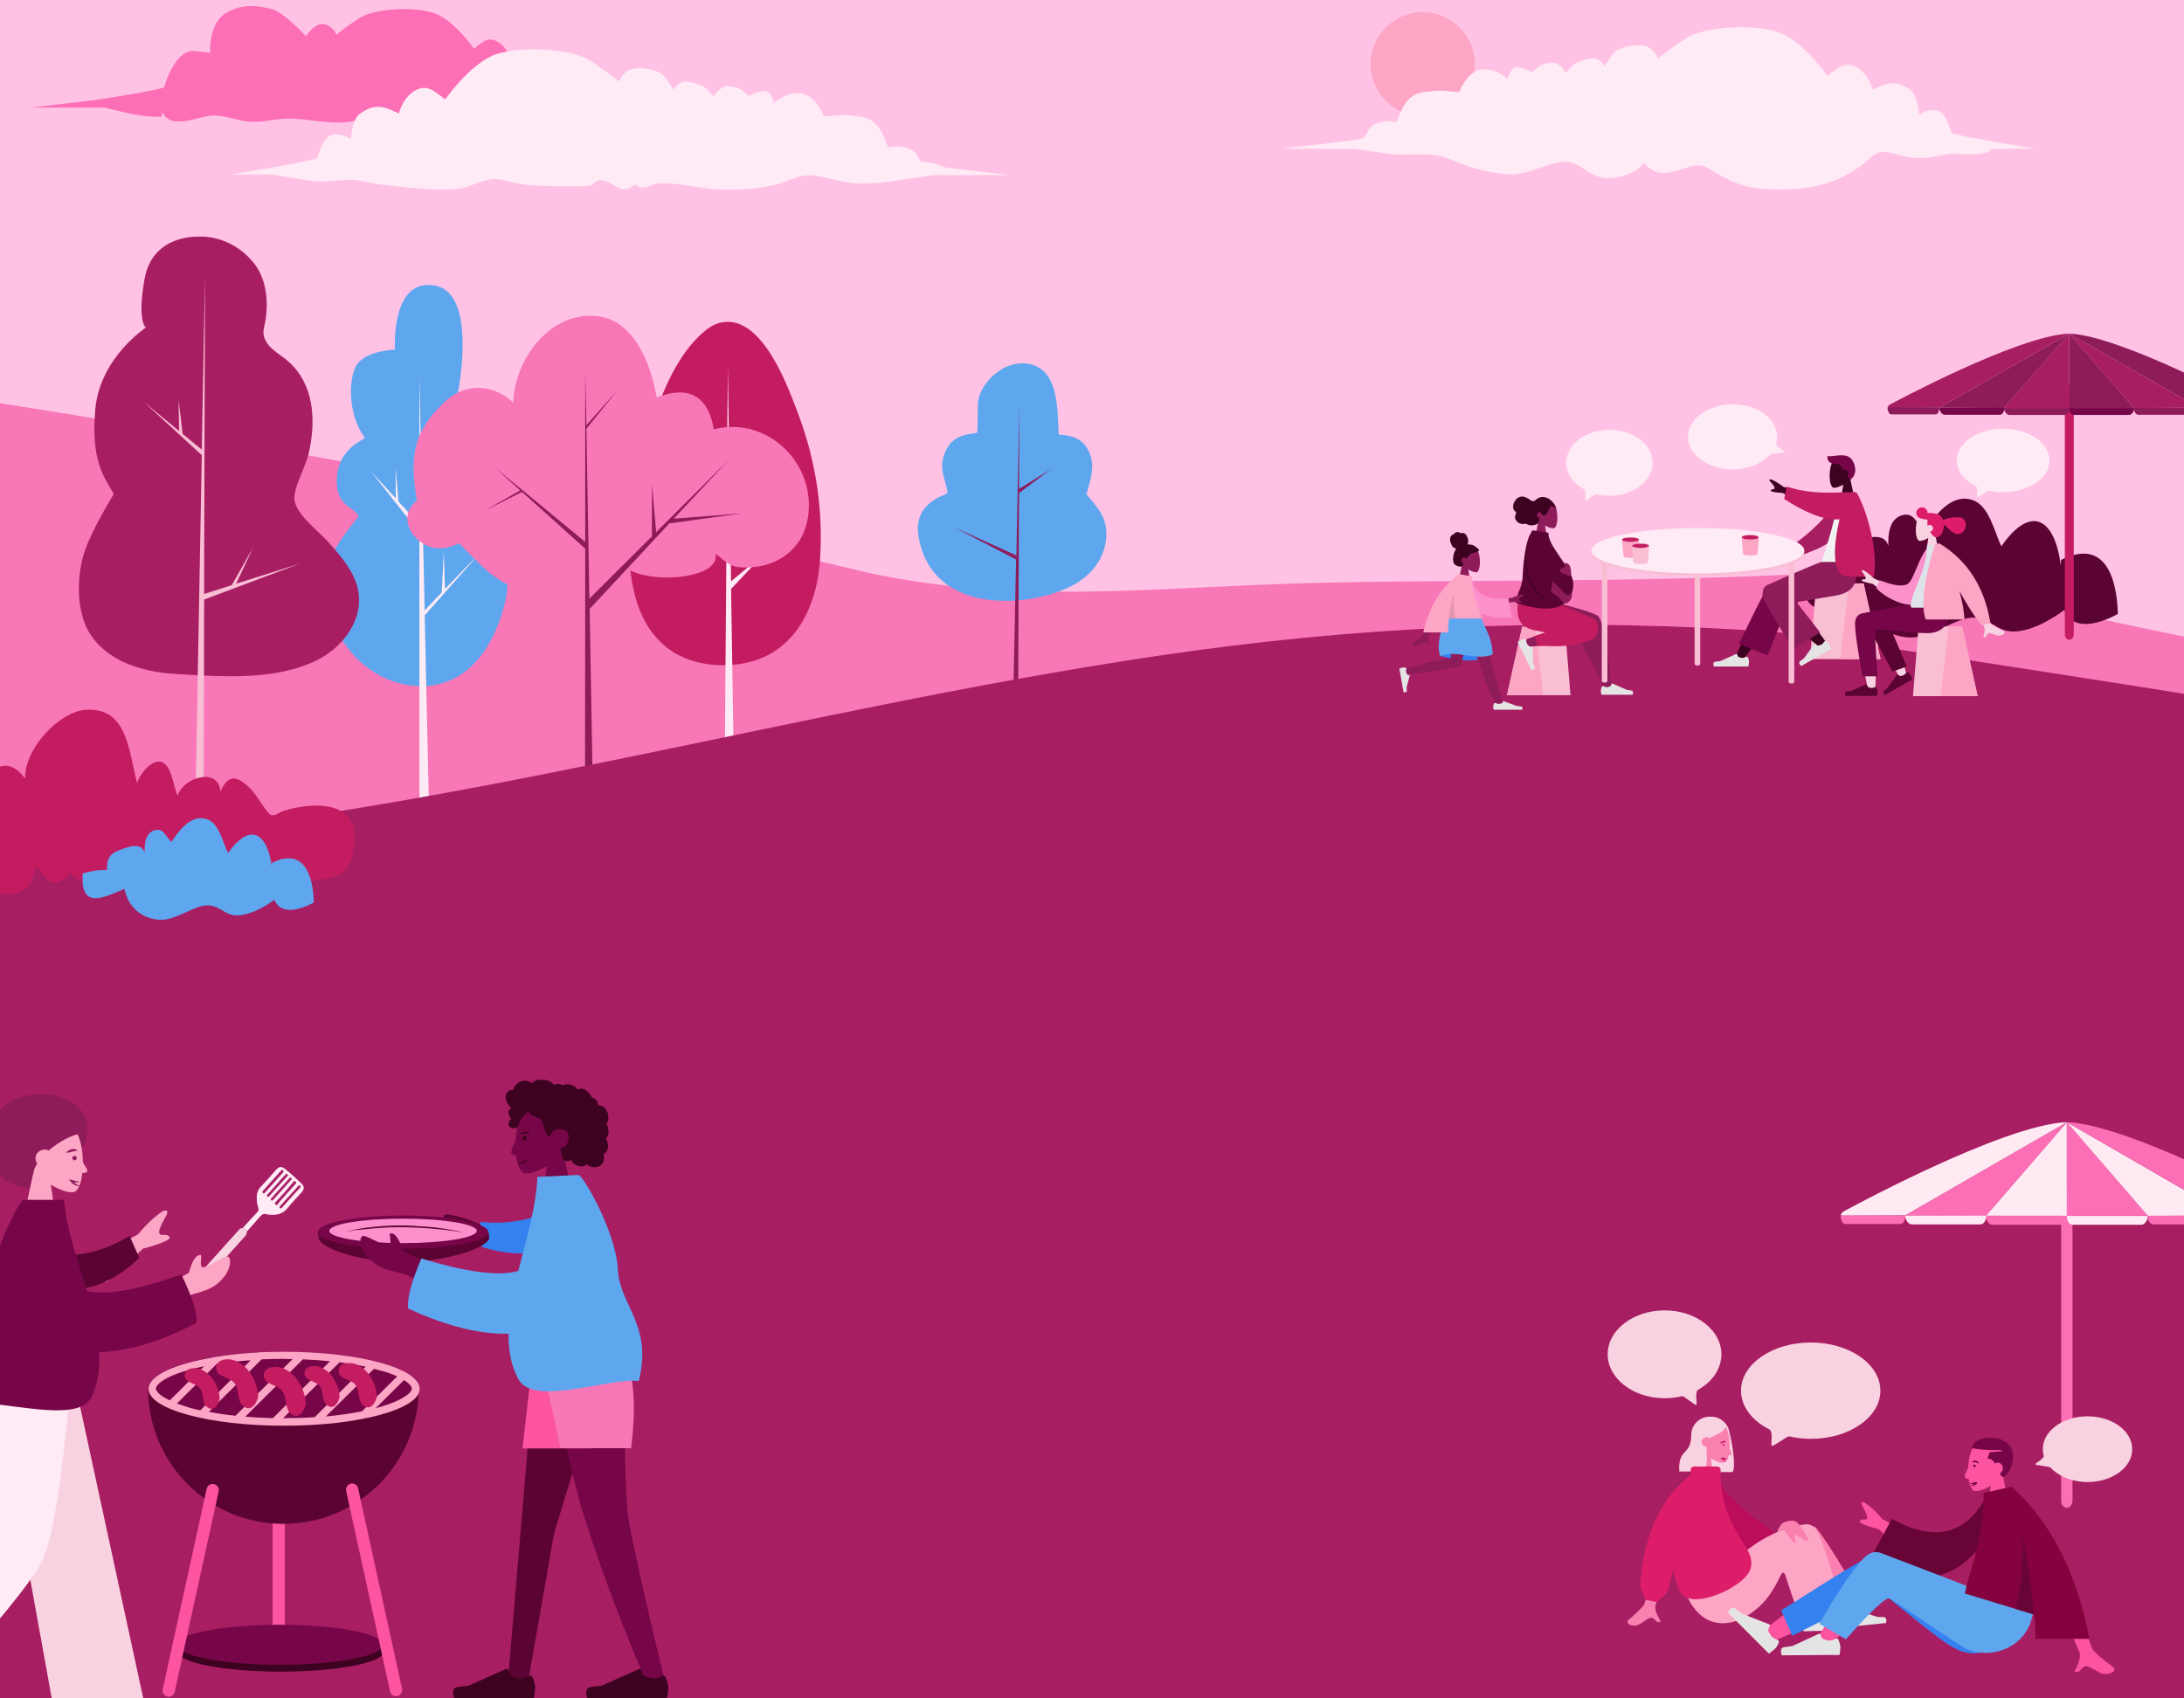 <svg width="360" height="280" viewBox="0 0 360 280" fill="none" xmlns="http://www.w3.org/2000/svg">
<g clip-path="url(#clip0)">
<rect width="360" height="280" fill="#FFC2E5"/>
<path d="M-9.61 65.715C-9.585 65.495 -9.585 65.22 -9.559 65C41.408 72.757 92.35 82.273 143.138 94.431C166.54 99.492 188.306 97.071 211.861 96.246C235.927 95.421 268 96.246 301.5 94.431C337 99 341.898 101.692 370 106.863V156.483L-8.588 156.428C-9.482 137.725 -10.607 84.419 -9.61 65.715Z" fill="#F777B7"/>
<path d="M60.111 72.131C57.639 68.883 57.3 63.405 58.56 60.593C59.821 57.782 65.105 57.636 65.105 57.636C65.105 57.636 64.329 45.808 71.649 47.069C78.969 48.329 75.382 65.296 75.382 65.296C75.382 65.296 82.701 67.332 82.411 75.718C82.12 84.105 77.418 85.704 77.418 85.704C77.418 85.704 85.659 89.728 83.186 99.569C81.538 106.016 77.757 112.512 70.388 113.093C65.783 113.433 61.178 111.3 58.124 107.81C55.361 104.61 53.373 100.247 53.616 95.884C53.81 91.764 56.427 88.468 58.9 85.413C58.996 85.317 59.045 85.219 59.045 85.074C59.045 84.929 58.948 84.783 58.851 84.686C57.591 83.329 55.506 83.087 55.506 79.209C55.603 73.682 60.354 72.47 60.111 72.131Z" fill="#5EA7EF"/>
<path d="M79.213 91.038L73.493 96.952L73.347 97.098L73.153 90.941L72.814 97.68L70.002 100.637L69.566 81.44L76.983 72.569L73.396 76.253L73.299 72.617L72.814 76.835L69.518 80.18L69.13 61.855V77.756V86.433L65.688 82.7L65.203 77.029L65.252 82.167L61.18 77.756L69.13 87.839V137.818L70.826 138.109L70.002 101.461L79.213 91.038Z" fill="#FFEBF5"/>
<path d="M54.346 89.632C54.201 89.486 54.104 89.341 53.959 89.195C52.213 87.257 48.19 84.396 48.529 81.73C48.868 79.306 50.517 76.737 51.002 74.216C52.068 69.126 51.729 63.309 47.56 59.625C46.445 58.607 44.748 57.734 43.924 56.425C43.051 54.971 43.536 54.244 43.779 52.693C44.263 49.445 43.875 45.761 41.694 43.191C37.719 38.441 32.58 39.023 32.58 39.023C32.58 39.023 25.212 38.635 23.855 45.858C22.546 53.081 24.049 54.002 24.049 54.002C24.049 54.002 16.486 58.946 15.711 67.43C14.935 75.962 17.213 78.773 18.765 81.439C18.765 81.439 15.371 86.917 14.014 90.698C12.705 94.48 12.317 100.733 14.983 104.708C17.989 109.216 23.806 110.816 28.945 111.107C36.41 111.543 45.233 112.27 52.165 108.877C56.237 106.889 59.63 102.672 59.145 98.115C58.855 94.916 56.625 92.153 54.346 89.632Z" fill="#A81E63"/>
<path d="M49.403 92.928L38.932 96.225L41.695 90.311L38.205 96.467L33.648 97.921V95.352L33.794 45.373L33.261 74.12L30.11 71.55L29.431 65.879L29.528 71.066L23.662 66.218L33.261 75.041L32 144.022L33.551 144.216L33.648 98.843L49.403 92.928Z" fill="#F9BDD4"/>
<path d="M166.618 60.208C167.878 59.82 169.187 59.772 170.399 60.208C174.568 61.711 174.277 67.722 174.519 71.648C177.186 71.745 179.27 72.666 179.949 75.866C180.288 77.514 179.609 79.695 179.076 81.489C179.076 81.489 180.87 83.428 181.645 84.931C182.906 87.355 182.421 90.505 180.967 92.784C179.076 95.741 175.877 97.195 172.823 98.068C164.921 100.298 153.238 99.425 151.396 88.421C150.766 84.64 152.947 82.604 155.856 81.489C155.953 81.44 156.098 81.392 156.147 81.295C156.195 81.15 156.195 81.004 156.147 80.859C155.905 79.695 155.468 78.58 155.323 77.417C155.177 76.011 155.614 74.557 156.389 73.442C157.601 71.794 159.298 71.6 161.043 71.357C161.188 71.357 161.14 66.607 161.237 66.073C161.625 63.989 163.079 62.195 164.727 61.129C165.309 60.693 165.939 60.402 166.618 60.208Z" fill="#5EA7EF"/>
<path d="M157.453 87.015L167.536 91.572L168.021 66.703L167.972 80.616L173.256 77.32L167.972 81.294L167.779 125.069H166.809L167.488 92.25L157.453 87.015Z" fill="#8E1B5A"/>
<path d="M119.103 53.128C118.133 53.274 117.115 53.758 116.048 54.679C110.328 59.527 107.807 68.544 105.917 74.846C103.687 82.311 102.814 90.067 104.511 97.532C105.917 103.834 110.086 109.361 118.521 109.652C130.349 110.039 134.566 100.586 135.148 92.539C135.73 84.444 134.566 76.3 131.706 68.592C130.301 64.956 125.986 51.965 119.103 53.128Z" fill="#C41C60"/>
<path d="M125.985 91.279L120.508 95.835L120.168 74.118L123.707 70.434L120.168 73.633L119.974 60.496L119.78 84.201L114.012 76.542L119.78 85.607L119.344 140.579L121.186 140.531L120.508 97.096L125.985 91.279Z" fill="#FFEBF5"/>
<path d="M68.745 82.504C67.484 75.669 67.969 71.16 73.399 66.167C76.743 63.065 81.3 63.307 84.597 66.361C84.839 59.284 90.559 51.382 98.267 52.109C104.617 52.691 107.284 60.059 108.253 65.537C113.44 63.453 116.737 65.246 117.658 70.773C126.82 68.446 135.061 76.978 133.025 86.091C132.055 90.502 128.322 93.217 123.96 93.508C120.518 93.75 120.227 93.072 117.948 91.278C118.966 95.932 104.278 96.611 101.951 92.442C96.813 95.011 91.577 98.598 85.469 96.998C83.385 96.465 81.591 95.253 79.991 93.847C79.555 93.508 75.725 89.581 75.629 89.581C73.205 90.745 70.829 90.793 68.697 88.806C66.709 86.915 66.515 84.201 68.745 82.504Z" fill="#F777B7"/>
<path d="M110.33 86.286L122.352 84.638L111.057 85.51L120.074 75.864L108.149 87.74L107.47 79.79V88.419L97.145 98.696L96.66 70.677L101.701 64.423L96.66 70.095L96.466 61.369V89.34L81.632 77.124L85.753 80.857L79.936 84.153L86.044 81.099L96.466 90.455L96.418 146.785L98.017 146.978L97.193 100.393L110.33 86.286Z" fill="#8E1B5A"/>
<path d="M374 116.654C374 116.533 299.023 104.675 292.386 104.191C260.498 101.892 228.583 102.921 196.747 107.277C133.462 115.988 70.696 135.53 7.256 139.28C-0.755 139.764 -8.766 140.067 -16.777 140.248C-20.614 140.309 -24.477 140.248 -28.314 140.369C-31.58 140.49 -32.099 139.22 -33.136 145.028C-35.08 155.918 -33.136 178.423 -33.136 190.099C-33.136 220.046 -33.136 249.993 -33.136 279.94V280H363.889C363.889 280 374 116.775 374 116.654Z" fill="#A81E63"/>
<path d="M-17.248 138.113C-17.059 136.075 -14.186 134.796 -12.675 135.995C-13.242 130.201 -6.401 127.844 -3.113 131.68C-2.433 126.605 1.12 124.208 4.144 128.363C3.955 123.529 9.775 117.255 14.197 117.016C21.113 116.616 21.189 123.968 22.625 129.162C22.851 127.804 25.043 125.007 26.706 125.646C28.369 126.326 28.558 129.682 29.276 131.2C30.108 128.243 35.966 126.326 36.344 130.481C37.704 127.484 39.103 127.924 41.332 130.042C41.975 130.641 44.091 134.197 44.658 134.357C45.414 134.597 45.868 133.957 46.775 133.678C51.386 132.239 59.284 131.76 58.377 139.112C57.81 143.747 56.299 144.586 52.595 144.945C49.609 145.225 44.318 147.902 42.806 143.946C39.254 148.142 33.018 144.826 29.579 142.668C29.427 148.022 13.327 147.862 11.513 143.507C11.476 144.546 9.888 145.665 8.754 145.465C7.583 145.265 6.676 143.427 5.806 142.668C5.58 149.301 -2.017 148.102 -4.776 144.706C-6.287 142.868 -5.758 142.188 -8.706 142.628C-10.596 142.908 -16.794 144.706 -16.794 141.229C-17.663 141.429 -21.632 141.469 -20.914 139.232C-20.536 138.313 -18.003 138.672 -17.248 138.113Z" fill="#C41C60"/>
<path d="M23.874 141.95C23.837 140.312 23.496 137.435 25.499 136.876C26.973 136.436 27.2 137.835 28.258 138.794C29.506 136.916 31.546 134.119 34.192 135.078C36.119 135.797 36.724 138.873 37.593 140.632C41.297 135.397 44.094 137.435 44.812 142.909C44.85 142.749 44.812 142.43 44.812 142.27C50.065 139.633 51.615 144.268 51.728 148.783C49.914 149.782 46.399 151.14 45.228 148.343C43.678 149.462 41.751 150.581 39.785 150.86C37.48 151.22 36.837 149.822 34.986 149.342C32.491 148.663 29.128 151.979 26.029 151.62C23.27 151.3 21.153 149.582 20.511 146.545C17.109 147.944 13.216 150.101 13.632 143.988C14.917 143.628 16.278 143.349 17.638 143.429C17.563 141.111 18.432 140.552 20.322 139.912C21.531 139.513 24.252 138.554 23.874 141.95Z" fill="#5EA7EF"/>
<path d="M311.319 91.906C311.255 89.671 310.775 85.744 313.528 84.946C315.514 84.372 315.834 86.255 317.242 87.564C318.939 85.01 321.693 81.147 325.279 82.488C327.904 83.478 328.737 87.66 329.889 90.054C334.916 82.903 338.726 85.681 339.687 93.183C339.719 92.96 339.719 92.545 339.719 92.321C346.858 88.713 348.94 95.067 349.1 101.228C346.602 102.569 341.832 104.421 340.263 100.59C338.15 102.09 335.556 103.655 332.867 104.038C329.697 104.517 328.865 102.633 326.335 101.931C322.942 101.005 318.395 105.57 314.201 105.06C310.487 104.613 307.573 102.25 306.709 98.132C302.066 100.015 296.815 103.016 297.36 94.652C299.121 94.141 300.946 93.79 302.803 93.885C302.707 90.725 303.891 89.99 306.421 89.097C308.118 88.554 311.864 87.277 311.319 91.906Z" fill="#5B0434"/>
<path d="M278.246 72.016C278.246 74.985 281.544 77.379 285.578 77.379C288.108 77.379 290.349 76.454 291.661 75.017C291.918 74.73 294.447 74.634 294.159 74.442C293.679 74.091 292.686 73.453 292.782 73.101C292.878 72.75 292.942 72.399 292.942 72.016C292.942 69.047 289.644 66.652 285.61 66.652C281.544 66.684 278.246 69.079 278.246 72.016Z" fill="#FFEBF5"/>
<path d="M304.98 78.912C305.46 78.369 305.748 77.699 305.716 76.964C305.556 74.825 302.547 75.272 301.97 76.358C301.394 77.443 301.458 80.189 302.227 80.412C302.515 80.476 303.155 80.285 303.827 79.902L303.411 82.807H305.812L304.98 78.912Z" fill="#3D0220"/>
<path d="M303.028 76.487C303.348 76.678 303.604 77.029 303.86 77.476C303.924 77.444 303.988 77.444 304.084 77.444C304.405 77.444 304.693 77.7 304.693 78.051C304.693 78.21 304.629 78.37 304.501 78.498C304.629 78.689 304.789 78.913 304.981 79.104C305.653 78.689 306.166 77.54 305.525 76.391C304.981 74.124 301.843 75.529 301.235 75.146C301.139 75.976 301.555 76.614 303.028 76.487Z" fill="#770649"/>
<path d="M307.189 96.184H299.377L298.352 108.667H309.975L307.189 96.184Z" fill="#F9BDD4"/>
<path d="M307.189 96.184H304.788L303.347 108.667H309.975L307.189 96.184Z" fill="#FDA5C4"/>
<path d="M287.274 108.763C289.259 106.336 290.604 104.549 291.308 103.367C292.525 101.356 293.486 99.568 293.806 98.898C294.542 97.269 292.109 96.503 291.533 97.269C290.7 98.419 288.907 102.026 286.154 108.092L287.274 108.763Z" fill="#3D0220"/>
<path d="M291.372 108.061L295.086 98.77C295.887 97.079 292.044 95.961 291.468 96.759C290.155 98.547 287.018 105.603 286.602 106.145L291.372 108.061Z" fill="#770649"/>
<path d="M301.219 106.176C300.488 105.123 297.876 101.603 296.437 100.136C296.025 99.729 295.637 99.303 295.245 98.921C294.133 97.805 291.865 99.678 292.986 100.704C295.792 103.245 299.872 106.647 300.204 106.955C300.727 107.395 301.673 106.837 301.219 106.176Z" fill="#3D0220"/>
<path d="M301.049 105.73C301.304 105.915 301.444 106.093 301.524 106.231C301.621 106.397 301.721 106.634 301.842 106.971C301.648 107.082 300.012 108.024 296.908 109.811C296.529 109.475 296.467 109.178 296.729 108.991C296.99 108.804 297.196 108.649 297.374 108.509L299.081 106.161C299.121 106.102 299.165 106.113 299.224 106.153L299.571 106.433C299.885 106.4 300.139 106.327 300.277 106.248C300.416 106.168 300.55 106.017 300.708 105.779C300.83 105.671 300.957 105.635 301.049 105.73C301.049 105.73 301.033 105.702 301.049 105.73Z" fill="#E4E4E4"/>
<path d="M288.139 108.412C288.267 108.699 288.299 108.923 288.299 109.083C288.299 109.274 288.267 109.529 288.203 109.881C287.979 109.881 286.09 109.881 282.504 109.881C282.344 109.402 282.44 109.114 282.76 109.083C283.08 109.051 283.336 109.019 283.56 108.987L286.218 107.805C286.282 107.774 286.314 107.805 286.346 107.869L286.506 108.284C286.794 108.412 287.05 108.476 287.21 108.476C287.37 108.476 287.562 108.412 287.819 108.284C287.947 108.252 288.075 108.284 288.139 108.412C288.139 108.38 288.139 108.38 288.139 108.412Z" fill="#E4E4E4"/>
<path d="M296.399 99.217C299.473 98.706 301.554 98.387 302.579 98.195C305.556 97.684 306.421 96.056 305.908 92.576H300.401C299.665 92.8 296.623 94.077 291.276 96.471C290.316 96.95 290.508 98.355 290.668 98.802C290.668 98.834 292.301 101.579 295.535 107.102L300.017 104.261L296.335 99.536C296.303 99.344 296.303 99.249 296.399 99.217Z" fill="#8E1B5A"/>
<path d="M297.807 81.403L293.965 80.254C293.261 79.711 292.589 79.296 291.948 79.04C291.756 79.008 291.468 79.04 291.852 79.456C292.236 79.871 292.621 80.349 292.493 80.541C292.397 80.733 291.98 80.573 291.884 80.86C291.82 81.052 292.461 81.18 293.869 81.275L296.847 83.031L297.807 81.403ZM298.128 88.107L294.894 90.47C294.029 90.693 293.293 91.013 292.717 91.332C292.589 91.46 292.397 91.715 292.973 91.683C293.549 91.651 294.158 91.619 294.222 91.811C294.286 92.002 293.965 92.226 294.125 92.513C294.222 92.705 294.734 92.258 295.63 91.204L298.832 89.895L298.128 88.107Z" fill="#3D0220"/>
<path d="M303.155 81.755C301.394 85.011 298.865 87.501 295.183 90.119L296.56 91.684C300.658 90.151 302.835 89.257 303.892 86.16C304.148 85.394 304.34 82.936 304.5 81.627L303.155 81.755Z" fill="#A81E63"/>
<path d="M308.055 92.641H300.275C302.035 87.278 302.932 83.606 302.964 81.627C302.964 81.531 303.156 81.339 303.252 81.371C303.86 81.531 304.501 81.467 305.205 81.18C307.03 84.117 307.67 87.756 308.055 92.641Z" fill="#F2F2F2"/>
<path d="M304.532 81.148C302.291 81.18 298.673 81.564 294.511 80.223L294.094 82.266C297.232 84.277 300.434 85.842 303.219 85.618C302.003 90.822 302.067 95.068 304.756 95.068C306.037 95.068 307.413 95.068 308.886 95.068C309.559 90.662 307.83 84.533 306.197 81.468C306.133 81.34 306.005 81.117 305.685 81.117C305.492 81.148 305.076 81.148 304.532 81.148Z" fill="#C41C60"/>
<path d="M258.172 76.295C258.172 78.082 259.325 79.679 261.086 80.668C261.502 80.892 261.214 82.265 261.31 82.52C261.374 82.744 262.879 81.403 263.135 81.467C263.807 81.626 264.544 81.722 265.312 81.722C269.25 81.722 272.42 79.296 272.42 76.295C272.42 73.294 269.25 70.867 265.312 70.867C261.374 70.867 258.172 73.294 258.172 76.295Z" fill="#FFEBF5"/>
<path d="M250.905 103.336H257.948L258.877 114.606H248.407L250.905 103.336Z" fill="#F9BDD4"/>
<path d="M250.905 103.336H253.083L254.363 114.606H248.408L250.905 103.336Z" fill="#FDA5C4"/>
<path d="M265.697 113.392C264.737 107.454 263.904 103.527 263.456 102.345C263.136 101.547 260.831 101.643 261.087 103.239C261.183 103.91 261.631 105.698 262.207 107.709C262.56 108.89 263.392 111.125 264.545 113.711L265.697 113.392ZM251.354 106.719C251.77 106.655 256.572 106.177 259.934 105.666C261.279 105.474 260.574 102.92 259.166 103.207C258.685 103.303 258.173 103.399 257.661 103.495C255.836 103.878 252.09 105.187 251.033 105.602C250.361 105.889 250.777 106.783 251.354 106.719Z" fill="#8E1B5A"/>
<path d="M260.029 102.505L254.234 99.568V98.93H254.906C260.509 100.366 263.391 101.26 263.519 101.675C264.639 103.208 265.312 110.646 265.504 111.189L263.359 111.508C262.558 108.507 259.933 106.4 259.997 102.793C260.029 102.697 260.029 102.601 260.029 102.505Z" fill="#8E1B5A"/>
<path d="M254.714 104.261C254.17 104.166 253.69 104.07 253.274 103.974C250.584 103.495 249.784 102.058 250.264 98.93H255.227C256.027 99.153 260.253 100.941 262.463 101.867C263.903 102.473 263.455 104.74 262.623 105.315C262.623 105.347 262.591 105.379 262.591 105.379C258.172 107.198 254.682 106.241 253.498 106.56L252.953 104.868L254.714 104.261Z" fill="#C41C60"/>
<path d="M251.397 105.35C251.097 105.382 250.897 105.427 250.769 105.471C250.626 105.544 250.427 105.66 250.157 105.849C250.244 106.033 250.988 107.568 252.418 110.466C252.876 110.404 253.045 110.203 252.957 109.947C252.869 109.69 252.781 109.434 252.722 109.264L252.641 106.665C252.626 106.622 252.611 106.58 252.54 106.58L252.139 106.599C251.908 106.416 251.778 106.246 251.676 106.09C251.632 105.962 251.587 105.762 251.571 105.505C251.57 105.434 251.498 105.363 251.397 105.35Z" fill="#E4E4E4"/>
<path d="M264.032 113.232C263.936 113.519 263.872 113.711 263.872 113.838C263.872 113.998 263.904 114.253 263.968 114.541C264.16 114.541 265.889 114.541 269.123 114.541C269.251 114.094 269.187 113.87 268.899 113.838C268.61 113.806 268.386 113.774 268.194 113.743L265.793 112.689C265.761 112.657 265.697 112.689 265.665 112.721L265.505 113.104C265.249 113.232 265.024 113.296 264.864 113.296C264.736 113.296 264.544 113.232 264.288 113.136C264.192 113.104 264.096 113.136 264.032 113.232Z" fill="#E4E4E4"/>
<path d="M253.625 85.745C253.209 85.266 252.921 84.659 252.953 83.989C253.081 82.041 255.802 82.456 256.347 83.446C256.891 84.436 256.827 86.926 256.122 87.085C255.834 87.149 255.258 86.99 254.682 86.638L255.066 89.256H252.889L253.625 85.745Z" fill="#8E1B5A"/>
<path d="M256.538 83.893C256.506 83.765 256.474 83.638 256.41 83.51C256.346 83.35 256.282 83.223 256.186 83.095C256.026 82.84 255.802 82.616 255.578 82.425C255.162 82.073 254.617 81.882 254.105 81.946C253.849 81.978 253.593 82.073 253.369 82.233C253.176 82.393 252.984 82.616 252.728 82.616C252.44 82.648 252.184 82.393 251.96 82.233C251.704 82.073 251.448 81.946 251.159 81.882C250.679 81.786 250.199 81.978 249.879 82.361C249.527 82.776 249.27 83.414 249.494 83.989C249.526 84.085 249.591 84.18 249.687 84.244C249.751 84.308 249.879 84.372 249.911 84.5C249.943 84.627 249.847 84.755 249.815 84.851C249.751 85.011 249.719 85.17 249.719 85.33C249.751 85.585 249.911 85.841 250.103 86.032C250.295 86.224 250.519 86.32 250.743 86.351C250.903 86.383 251.063 86.415 251.223 86.383C251.287 86.383 251.384 86.351 251.448 86.351C251.512 86.32 251.576 86.351 251.64 86.383C251.928 86.575 252.248 86.639 252.6 86.607C252.888 86.575 253.208 86.511 253.465 86.32C253.721 86.096 253.721 85.809 253.657 85.489C253.721 85.521 253.913 85.553 253.785 85.426C253.753 85.362 253.657 85.362 253.593 85.33C253.529 85.298 253.465 85.266 253.401 85.202C253.208 84.979 253.401 84.5 253.657 84.436C254.041 84.308 254.105 84.851 254.393 84.979C254.553 85.043 254.713 84.947 254.809 84.851C254.969 84.691 255.065 84.5 255.162 84.308C255.226 84.149 255.29 83.989 255.386 83.829C255.418 83.766 255.546 83.542 255.482 83.446C255.738 83.382 256.058 83.51 256.282 83.638C256.378 83.702 256.442 83.766 256.506 83.861C256.506 83.893 256.538 83.957 256.57 83.957C256.57 83.989 256.57 83.925 256.538 83.893Z" fill="#3D0220"/>
<path d="M252.474 87.661C252.506 87.597 252.506 87.533 252.538 87.438L252.634 87.469L252.666 87.438L255.227 87.821C255.227 89.257 256.38 90.598 257.084 91.748C258.205 93.535 260.222 95.515 258.909 98.197C257.757 100.591 254.747 100.974 249.88 99.378C249.88 98.101 250.937 96.792 250.969 95.227C251.033 93.727 251.321 89.193 252.474 87.661Z" fill="#5B0434"/>
<path d="M256.988 98.547C257.212 98.802 257.756 99.537 258.108 99.473C258.845 99.313 259.261 98.291 259.101 97.876C259.005 97.781 258.716 98.132 258.332 98.1C258.108 98.068 257.34 97.302 255.963 95.769C255.899 96.056 255.803 96.663 255.643 97.525C256.443 98.1 256.892 98.451 256.988 98.547ZM258.044 93.279C258.044 93.534 257.084 93.694 257.084 94.077C257.084 94.428 258.492 94.971 258.813 94.971C259.133 94.971 258.941 93.598 258.749 93.279C258.556 92.96 258.364 92.832 258.012 92.832C257.66 92.832 258.044 93.024 258.044 93.279Z" fill="#8E1B5A"/>
<path d="M254.939 98.868C254.907 98.931 254.907 99.027 254.875 99.091C250.873 96.314 250.873 92.929 252.058 89.162C251.161 92.865 251.546 96.026 254.939 98.868Z" fill="black" fill-opacity="0.2"/>
<path d="M322.526 75.912C322.526 77.636 323.743 79.168 325.664 80.126C326.112 80.349 325.824 81.658 325.888 81.914C325.984 82.137 327.585 80.86 327.841 80.892C328.577 81.052 329.378 81.147 330.178 81.147C334.404 81.147 337.83 78.817 337.83 75.912C337.83 73.006 334.404 70.676 330.178 70.676C325.952 70.676 322.526 73.038 322.526 75.912Z" fill="#FFEBF5"/>
<path d="M323.423 103.303H316.251L315.323 114.764H325.984L323.423 103.303Z" fill="#F9BDD4"/>
<path d="M323.423 103.303H321.214L319.901 114.764H325.984L323.423 103.303Z" fill="#FDA5C4"/>
<path d="M308.086 101.324C307.318 100.877 306.037 101.451 306.037 102.122C306.037 104.069 307.83 113.296 307.926 113.871C308.022 114.445 309.014 114.605 309.078 113.871C309.175 112.689 309.335 108.667 309.175 106.783C309.11 106.017 309.014 105.282 308.95 104.612C309.879 106.304 311.352 108.73 313.305 111.891L314.361 111.412C313.529 108.667 312.824 106.719 312.312 105.57C311.384 103.622 310.519 101.962 310.167 101.388C309.623 100.462 308.63 100.781 308.086 101.324Z" fill="#F9D2E1"/>
<path d="M314.299 109.88L310.649 101.228C309.784 99.823 307.319 101.515 307.607 102.346C308.28 104.197 311.737 110.199 311.93 110.742L314.299 109.88Z" fill="#5B0434"/>
<path d="M314.512 110.859C314.739 111.06 314.891 111.194 314.955 111.305C315.035 111.443 315.136 111.681 315.241 111.989C315.074 112.085 313.577 112.946 310.722 114.59C310.387 114.266 310.314 114.013 310.548 113.842C310.781 113.67 310.987 113.515 311.137 113.392L312.699 111.238C312.711 111.195 312.782 111.19 312.826 111.202L313.157 111.454C313.443 111.437 313.669 111.381 313.835 111.285C313.946 111.222 314.08 111.071 314.254 110.86C314.293 110.8 314.42 110.764 314.512 110.859C314.512 110.859 314.496 110.831 314.512 110.859Z" fill="#5B0434"/>
<path d="M309.336 113.393C309.432 113.68 309.496 113.871 309.496 113.999C309.496 114.159 309.464 114.414 309.4 114.733C309.208 114.733 307.479 114.733 304.181 114.733C304.053 114.287 304.117 114.031 304.405 113.999C304.694 113.967 304.95 113.935 305.142 113.903L307.575 112.818C307.607 112.786 307.671 112.818 307.703 112.85L307.863 113.233C308.119 113.361 308.343 113.425 308.536 113.425C308.664 113.425 308.856 113.361 309.112 113.265C309.176 113.265 309.272 113.297 309.336 113.393C309.336 113.393 309.304 113.393 309.336 113.393Z" fill="#5B0434"/>
<path d="M305.782 102.792C305.782 105.251 306.966 110.965 306.966 111.508H309.496C309.143 106.4 308.983 103.814 309.111 103.75C309.271 103.654 315.707 104.389 317.628 104.389C320.413 104.389 321.566 102.633 321.662 99.408H316.155C315.035 99.536 309.175 100.717 307.03 101.1C306.038 101.292 305.782 102.09 305.782 102.792Z" fill="#770649"/>
<path d="M318.907 87.786C319.324 87.275 319.612 86.669 319.58 85.998C319.452 84.019 316.666 84.466 316.154 85.456C315.61 86.445 315.674 88.999 316.378 89.159C316.666 89.223 317.242 89.063 317.851 88.68L317.467 91.33H319.676L318.907 87.786Z" fill="#F9D2E1"/>
<path d="M318.14 87.659C318.428 88.202 318.812 88.585 319.164 88.585C319.901 88.585 320.413 87.627 320.413 86.574C320.413 86.542 320.413 86.51 320.413 86.478C321.182 86.989 321.758 88.043 322.782 88.043C324.159 88.043 324.703 85.265 322.782 85.265C321.47 85.265 320.829 85.457 320.285 85.744C320.189 85.425 319.997 85.169 319.805 85.01C319.741 84.946 319.677 84.914 319.581 84.85C319.517 84.818 319.453 84.786 319.389 84.786C319.068 84.658 318.556 84.563 318.012 84.563C317.916 84.563 317.82 84.563 317.724 84.563C317.724 84.052 317.307 83.637 316.795 83.637C316.283 83.637 315.867 84.052 315.867 84.563C315.867 85.041 316.251 85.457 316.731 85.488C317.019 85.584 317.371 85.648 317.756 85.68C317.724 85.84 317.692 85.999 317.692 86.191C317.692 86.35 317.724 86.542 317.756 86.702C317.852 86.606 317.948 86.542 318.076 86.542C318.396 86.542 318.62 86.797 318.62 87.085C318.652 87.372 318.428 87.627 318.14 87.659Z" fill="#DD1D69"/>
<path d="M312.248 96.825L308.886 95.356C308.31 94.781 307.734 94.335 307.189 94.015C307.029 93.951 306.741 93.951 307.029 94.367C307.317 94.813 307.638 95.26 307.51 95.42C307.381 95.58 307.029 95.42 306.901 95.644C306.805 95.803 307.381 95.995 308.662 96.25L311.192 98.166L312.248 96.825ZM325.823 97.208L323.934 97.591C325.855 101.135 326.88 103.018 327.008 103.242C327.328 103.721 327.04 104.615 326.912 105.062C327.584 105.221 327.328 104.2 328.161 104.423C328.929 104.615 329.601 105.125 330.338 104.455C330.434 104.359 330.498 104.104 330.178 103.976C329.409 103.657 328.289 103.05 328.129 102.795C327.905 102.444 327.136 100.592 325.823 97.208Z" fill="#F9D2E1"/>
<path d="M318.78 90.151L317.98 90.023C316.219 91.716 315.514 95.77 314.362 96.313C313.273 96.824 311.704 96.345 309.847 95.674L309.271 96.951C310.968 98.771 314.554 100.304 315.995 99.442C318.332 97.973 318.844 92.961 318.78 90.151Z" fill="#FC90CC"/>
<path d="M322.27 100.176C319.068 100.176 316.699 100.176 315.194 100.176C314.874 100.176 314.938 99.697 314.97 99.474C315.514 96.76 317.627 93.823 317.627 89.96L319.676 89.641C321.341 92.354 321.917 95.707 322.27 100.176Z" fill="#DDE3E9"/>
<path d="M322.973 97.43C324.414 100.017 325.63 101.9 326.623 103.049L328.096 102.762C327.135 96.856 324.382 92.482 319.771 89.641H319.739H318.939C317.114 95.866 316.602 100.048 317.434 102.124H323.805C323.741 100.591 323.421 98.995 322.973 97.43Z" fill="#FDA5C4"/>
<path d="M237.424 108.156C239.281 108.635 240.914 108.891 242.259 108.891C243.604 108.891 244.884 108.508 246.037 107.773C244.212 107.294 242.707 107.039 241.523 107.039C240.338 107.039 238.961 107.422 237.424 108.156Z" fill="#3581EF"/>
<path d="M243.731 108.828C243.699 108.796 243.699 108.764 243.667 108.764C243.411 108.189 239.121 102.028 238.705 100.91H243.539C243.859 101.772 245.332 107.136 245.524 108.221C246.165 109.913 247.509 115.404 247.67 115.756C247.862 116.171 246.837 116.586 246.581 116.075C246.165 115.309 245.14 113.138 244.692 111.829C244.244 110.552 243.891 109.466 243.731 108.828Z" fill="#8E1B5A"/>
<path d="M240.178 109.978C238.481 110.393 232.333 111.159 231.917 111.255C231.469 111.383 231.117 110.489 231.629 110.297C232.494 110.01 234.831 109.307 236.272 109.02C237.424 108.797 238.481 108.605 239.185 108.477C239.121 106.53 238.865 101.869 239.025 100.879H242.707C242.547 101.837 241.074 108.892 240.818 109.595C240.722 109.85 240.466 109.946 240.178 109.978Z" fill="#8E1B5A"/>
<path d="M231.686 110.082C231.465 110.043 231.308 110.015 231.202 110.062C231.07 110.071 230.896 110.138 230.653 110.225C230.694 110.361 230.918 111.665 231.356 114.142C231.708 114.171 231.883 114.104 231.89 113.879C231.866 113.648 231.868 113.453 231.859 113.322L232.367 111.369C232.373 111.337 232.347 111.3 232.316 111.295L232 111.239C231.871 111.054 231.799 110.912 231.758 110.775C231.743 110.675 231.771 110.518 231.804 110.329C231.832 110.172 231.78 110.098 231.686 110.082Z" fill="#E4E4E4"/>
<path d="M246.261 116.011C246.165 116.202 246.133 116.362 246.133 116.458C246.133 116.585 246.165 116.745 246.197 117C246.357 117 247.926 117 250.904 117C251.032 116.681 250.968 116.49 250.68 116.458C250.424 116.426 250.2 116.394 250.039 116.394L247.862 115.596C247.83 115.596 247.766 115.596 247.766 115.628L247.638 115.915C247.382 116.011 247.19 116.043 247.03 116.043C246.902 116.043 246.742 116.011 246.518 115.915C246.389 115.883 246.293 115.915 246.261 116.011C246.261 116.011 246.261 115.979 246.261 116.011Z" fill="#E4E4E4"/>
<path d="M238.961 101.165C240.721 100.718 242.386 100.718 243.955 101.165C244.5 103.464 245.812 104.358 246.068 107.87C243.411 109.083 240.145 107.008 237.424 108.189C236.623 106.529 237.712 102.538 238.961 101.165Z" fill="#5EA7EF"/>
<path d="M241.01 93.057C240.626 92.578 240.338 92.035 240.402 91.397C240.53 89.545 243.092 89.96 243.604 90.886C244.116 91.812 244.052 94.174 243.412 94.334C243.156 94.398 242.611 94.238 242.035 93.887L242.387 96.345H240.306L241.01 93.057Z" fill="#8E1B5A"/>
<path d="M242.77 89.864C242.482 89.768 242.066 89.736 241.906 89.768C242.002 89.544 242.034 89.257 242.002 89.002C241.97 88.746 241.874 88.555 241.746 88.331C241.714 88.235 241.65 88.14 241.554 88.044C241.458 87.98 241.362 87.916 241.266 87.884C241.17 87.852 241.041 87.852 240.913 87.884C240.849 87.884 240.817 87.916 240.785 87.916C240.721 87.916 240.721 87.884 240.689 87.852C240.593 87.788 240.465 87.757 240.369 87.725C240.241 87.725 240.113 87.725 240.017 87.757C239.889 87.788 239.793 87.852 239.729 87.948C239.697 87.98 239.665 88.044 239.633 88.076C239.633 88.108 239.633 88.108 239.601 88.108C239.569 88.108 239.569 88.108 239.537 88.108C239.345 88.172 239.184 88.331 239.088 88.523C239.024 88.65 239.024 88.842 239.024 89.066C239.024 89.289 239.248 89.864 239.409 90.087C239.569 90.279 239.825 90.406 240.049 90.47C239.889 90.662 239.793 90.885 239.697 91.109C239.601 91.364 239.569 91.62 239.537 91.875C239.505 92.13 239.505 92.386 239.569 92.641C239.633 92.865 239.729 93.056 239.953 93.184C240.049 93.248 240.145 93.28 240.241 93.312C240.337 93.344 240.433 93.376 240.529 93.407C240.721 93.439 240.945 93.439 241.073 93.28C241.137 93.216 241.17 93.152 241.234 93.088C241.234 93.056 241.266 93.056 241.234 93.024C241.202 92.992 241.17 92.96 241.17 92.96C241.009 92.833 240.945 92.673 240.913 92.482C240.881 92.29 240.945 92.035 241.137 91.939C241.394 91.843 241.65 91.971 241.874 92.067C241.97 91.747 242.162 91.46 242.45 91.3C242.77 91.141 243.155 91.109 243.475 90.981C243.571 90.949 243.667 90.917 243.731 90.821C243.763 90.79 243.795 90.758 243.795 90.694C243.795 90.63 243.763 90.598 243.763 90.566C243.603 90.406 243.059 89.959 242.77 89.864Z" fill="#3D0220"/>
<path d="M246.741 100.08L249.238 99.25C250.295 99.346 250.839 99.314 250.775 99.186C250.711 98.994 250.391 99.026 250.327 98.898C250.263 98.771 250.615 98.515 250.967 98.26C251.319 98.005 251.095 97.973 250.935 97.973C250.423 98.068 249.847 98.26 249.238 98.547L246.165 98.898L246.741 100.08ZM234.382 104.901C234.286 105.092 233.454 105.667 232.877 105.986C232.653 106.114 232.749 106.273 232.845 106.337C233.55 106.688 233.998 106.273 234.606 106.018C235.279 105.763 235.215 106.497 235.759 106.305C235.599 105.986 235.215 105.443 235.407 105.06C235.471 104.901 236.463 103.049 238.32 99.505H236.624C235.279 102.857 234.51 104.645 234.382 104.901Z" fill="#8E1B5A"/>
<path d="M241.234 94.971L242.546 95.035C242.866 97.525 244.659 99.121 248.63 98.578L249.174 101.803C245.46 102.218 242.162 100.941 241.49 97.557C241.362 96.663 241.202 95.737 241.234 94.971Z" fill="#FC90CC"/>
<path d="M240.593 94.652L242.61 95.035C242.61 97.941 243.699 99.824 244.275 101.963H238.832C238.768 102.698 238.704 103.464 238.672 104.262H234.606C235.535 100.112 237.488 96.919 240.433 94.652H240.593Z" fill="#FDA5C4"/>
<path d="M239.697 97.812C239.569 99.632 239.633 101.005 239.953 101.963H238.833C238.961 100.494 239.249 99.121 239.697 97.812Z" fill="black" fill-opacity="0.1"/>
<path d="M341.096 105.474C341.512 105.474 341.832 105.059 341.832 104.58V64.322C341.832 63.811 341.512 63.428 341.096 63.428C340.679 63.428 340.359 63.843 340.359 64.322V104.58C340.327 105.059 340.679 105.474 341.096 105.474Z" fill="#C41C60"/>
<path d="M341.063 55V67.26H351.789C351.789 67.26 341.287 55.192 341.063 55Z" fill="#8E1B5A"/>
<path d="M362.451 67.196L341.064 55L351.789 67.26L362.451 67.196Z" fill="#A81E63"/>
<path d="M370.648 66.717C370.648 66.717 349.581 55.319 341.065 55L362.452 67.196L370.712 67.26C370.712 67.26 371.321 67.291 370.648 66.717Z" fill="#8E1B5A"/>
<path d="M341.063 67.26C341.063 67.898 341.415 68.409 341.8 68.409H350.925C351.341 68.409 351.789 67.898 351.789 67.26" fill="#770649"/>
<path d="M351.725 67.227C351.725 67.866 352.078 68.377 352.462 68.377H361.587C362.003 68.377 362.451 67.834 362.451 67.195" fill="#8E1B5A"/>
<path d="M341.064 55V67.26H330.339C330.339 67.26 340.84 55.192 341.064 55Z" fill="#A81E63"/>
<path d="M319.677 67.196L341.064 55L330.339 67.26L319.677 67.196Z" fill="#8E1B5A"/>
<path d="M311.481 66.717C311.481 66.717 332.548 55.319 341.064 55L319.677 67.196L311.416 67.26C311.416 67.26 310.808 67.291 311.481 66.717Z" fill="#A81E63"/>
<path d="M341.064 67.26C341.064 67.898 340.712 68.409 340.328 68.409H331.203C330.787 68.409 330.339 67.898 330.339 67.26" fill="#8E1B5A"/>
<path d="M330.402 67.227C330.402 67.866 330.05 68.377 329.666 68.377H320.541C320.125 68.377 319.677 67.834 319.677 67.195" fill="#770649"/>
<path d="M319.676 67.164C319.676 67.803 319.42 68.313 319.067 68.313H311.736C311.415 68.313 311.127 67.803 311.127 67.164" fill="#8E1B5A"/>
<path d="M295.28 92.002C295.536 92.002 295.76 92.417 295.76 92.896C295.76 92.96 295.76 93.024 295.76 93.087C295.76 93.279 295.76 93.439 295.76 93.63C295.76 93.918 295.76 94.205 295.76 94.492C295.76 94.875 295.76 95.227 295.76 95.61C295.76 96.056 295.76 96.504 295.76 96.918C295.76 97.429 295.76 97.908 295.76 98.419C295.76 98.962 295.76 99.504 295.76 100.015C295.76 100.59 295.76 101.133 295.76 101.707C295.76 102.282 295.76 102.857 295.76 103.399C295.76 103.974 295.76 104.517 295.76 105.092C295.76 105.634 295.76 106.177 295.76 106.688C295.76 107.199 295.76 107.678 295.76 108.188C295.76 108.635 295.76 109.082 295.76 109.529C295.76 109.912 295.76 110.264 295.76 110.647C295.76 110.934 295.76 111.221 295.76 111.509C295.76 111.7 295.76 111.892 295.76 112.051C295.76 112.179 295.76 112.275 295.76 112.403C295.76 112.53 295.664 112.594 295.6 112.626C295.504 112.69 295.408 112.69 295.28 112.69C295.183 112.69 295.087 112.69 295.023 112.626C294.959 112.594 294.863 112.562 294.831 112.466C294.831 112.434 294.831 112.434 294.831 112.403C294.831 112.275 294.831 112.147 294.831 112.051C294.831 111.86 294.831 111.7 294.831 111.509C294.831 111.221 294.831 110.966 294.831 110.679C294.831 110.327 294.831 109.976 294.831 109.593C294.831 109.178 294.831 108.731 294.831 108.316C294.831 107.837 294.831 107.358 294.831 106.879C294.831 106.369 294.831 105.858 294.831 105.347C294.831 104.804 294.831 104.261 294.831 103.719C294.831 103.176 294.831 102.633 294.831 102.059C294.831 101.516 294.831 100.973 294.831 100.43C294.831 99.92 294.831 99.377 294.831 98.866C294.831 98.387 294.831 97.876 294.831 97.397C294.831 96.951 294.831 96.504 294.831 96.056C294.831 95.673 294.831 95.29 294.831 94.907C294.831 94.588 294.831 94.269 294.831 93.981C294.831 93.758 294.831 93.534 294.831 93.311C294.831 93.183 294.831 93.055 294.831 92.96C294.831 92.928 294.831 92.928 294.831 92.896C294.799 92.417 294.991 92.002 295.28 92.002Z" fill="#F9BDD4"/>
<path d="M279.781 89.031C280.038 89.031 280.262 89.446 280.262 89.925C280.262 89.989 280.262 90.053 280.262 90.117C280.262 90.308 280.262 90.468 280.262 90.659C280.262 90.947 280.262 91.234 280.262 91.522C280.262 91.905 280.262 92.256 280.262 92.639C280.262 93.086 280.262 93.533 280.262 93.948C280.262 94.459 280.262 94.938 280.262 95.448C280.262 95.991 280.262 96.534 280.262 97.045C280.262 97.619 280.262 98.162 280.262 98.737C280.262 99.311 280.262 99.886 280.262 100.429C280.262 101.003 280.262 101.546 280.262 102.121C280.262 102.664 280.262 103.206 280.262 103.717C280.262 104.228 280.262 104.707 280.262 105.218C280.262 105.665 280.262 106.112 280.262 106.559C280.262 106.942 280.262 107.293 280.262 107.676C280.262 107.963 280.262 108.251 280.262 108.538C280.262 108.73 280.262 108.921 280.262 109.081C280.262 109.208 280.262 109.304 280.262 109.432C280.262 109.56 280.166 109.623 280.102 109.655C280.006 109.719 279.91 109.719 279.781 109.719C279.685 109.719 279.589 109.719 279.525 109.655C279.461 109.623 279.365 109.592 279.333 109.496C279.333 109.464 279.333 109.464 279.333 109.432C279.333 109.304 279.333 109.176 279.333 109.081C279.333 108.889 279.333 108.73 279.333 108.538C279.333 108.251 279.333 107.995 279.333 107.708C279.333 107.357 279.333 107.006 279.333 106.622C279.333 106.207 279.333 105.76 279.333 105.345C279.333 104.866 279.333 104.388 279.333 103.909C279.333 103.398 279.333 102.887 279.333 102.376C279.333 101.834 279.333 101.291 279.333 100.748C279.333 100.205 279.333 99.663 279.333 99.088C279.333 98.545 279.333 98.002 279.333 97.46C279.333 96.949 279.333 96.406 279.333 95.895C279.333 95.416 279.333 94.906 279.333 94.427C279.333 93.98 279.333 93.533 279.333 93.086C279.333 92.703 279.333 92.32 279.333 91.936C279.333 91.617 279.333 91.298 279.333 91.011C279.333 90.787 279.333 90.564 279.333 90.34C279.333 90.213 279.333 90.085 279.333 89.989C279.333 89.957 279.333 89.957 279.333 89.925C279.301 89.414 279.493 89.031 279.781 89.031Z" fill="#F9BDD4"/>
<path d="M264.479 91.906C264.735 91.906 264.959 92.321 264.959 92.8C264.959 92.864 264.959 92.928 264.959 92.992C264.959 93.183 264.959 93.343 264.959 93.534C264.959 93.822 264.959 94.109 264.959 94.397C264.959 94.78 264.959 95.131 264.959 95.514C264.959 95.961 264.959 96.408 264.959 96.823C264.959 97.334 264.959 97.812 264.959 98.323C264.959 98.866 264.959 99.377 264.959 99.92C264.959 100.462 264.959 101.037 264.959 101.58C264.959 102.154 264.959 102.697 264.959 103.272C264.959 103.815 264.959 104.389 264.959 104.932C264.959 105.475 264.959 106.017 264.959 106.528C264.959 107.039 264.959 107.518 264.959 108.029C264.959 108.476 264.959 108.923 264.959 109.37C264.959 109.753 264.959 110.104 264.959 110.487C264.959 110.774 264.959 111.062 264.959 111.349C264.959 111.541 264.959 111.732 264.959 111.892C264.959 112.02 264.959 112.115 264.959 112.243C264.959 112.371 264.863 112.435 264.799 112.466C264.703 112.53 264.607 112.53 264.479 112.53C264.383 112.53 264.287 112.53 264.223 112.466C264.159 112.435 264.062 112.403 264.03 112.307C264.03 112.275 264.03 112.275 264.03 112.243C264.03 112.115 264.03 111.988 264.03 111.892C264.03 111.7 264.03 111.541 264.03 111.349C264.03 111.062 264.03 110.806 264.03 110.519C264.03 110.168 264.03 109.817 264.03 109.465C264.03 109.05 264.03 108.635 264.03 108.188C264.03 107.71 264.03 107.231 264.03 106.752C264.03 106.241 264.03 105.73 264.03 105.219C264.03 104.677 264.03 104.134 264.03 103.623C264.03 103.08 264.03 102.538 264.03 101.995C264.03 101.452 264.03 100.909 264.03 100.367C264.03 99.856 264.03 99.313 264.03 98.802C264.03 98.323 264.03 97.812 264.03 97.334C264.03 96.887 264.03 96.44 264.03 95.993C264.03 95.61 264.03 95.227 264.03 94.843C264.03 94.524 264.03 94.237 264.03 93.918C264.03 93.694 264.03 93.471 264.03 93.247C264.03 93.119 264.03 93.024 264.03 92.896C264.03 92.864 264.03 92.864 264.03 92.832C263.998 92.289 264.223 91.906 264.479 91.906Z" fill="#F9BDD4"/>
<path d="M262.302 90.756C262.302 92.799 270.178 94.491 279.847 94.491C289.548 94.491 297.393 92.831 297.393 90.756V91.203C297.393 93.246 289.548 94.938 279.847 94.938C270.146 94.938 262.526 93.342 262.238 91.331L262.302 90.756Z" fill="#F9BDD4"/>
<path d="M279.878 94.523C270.188 94.523 262.333 92.851 262.333 90.788C262.333 88.725 270.188 87.053 279.878 87.053C289.568 87.053 297.424 88.725 297.424 90.788C297.424 92.851 289.568 94.523 279.878 94.523Z" fill="#FFEBF5"/>
<path d="M287.338 91.33C287.338 91.362 287.338 91.362 287.338 91.33C287.37 91.426 287.434 91.458 287.498 91.458C287.562 91.49 287.658 91.522 287.722 91.522C287.979 91.586 288.267 91.586 288.523 91.586C288.747 91.586 288.971 91.586 289.227 91.522C289.323 91.49 289.419 91.49 289.515 91.458C289.579 91.426 289.708 91.394 289.708 91.298L289.932 88.553H287.082L287.338 91.33Z" fill="#FDA5C4"/>
<path d="M288.492 88.201C289.26 88.201 289.9 88.361 289.9 88.584C289.9 88.808 289.26 88.967 288.492 88.967C287.723 88.967 287.083 88.808 287.083 88.584C287.083 88.361 287.691 88.201 288.492 88.201Z" fill="#C41C60"/>
<path d="M288.492 88.233C288.107 88.233 287.755 88.265 287.499 88.329C287.371 88.361 287.275 88.393 287.211 88.457C287.179 88.489 287.115 88.52 287.115 88.584C287.115 88.616 287.179 88.68 287.211 88.712C287.275 88.744 287.371 88.808 287.499 88.84C287.755 88.903 288.107 88.936 288.492 88.936C288.876 88.936 289.228 88.903 289.484 88.84C289.612 88.808 289.708 88.776 289.772 88.712C289.804 88.68 289.868 88.648 289.868 88.584C289.868 88.552 289.804 88.489 289.772 88.457C289.708 88.425 289.612 88.361 289.484 88.329C289.228 88.265 288.876 88.233 288.492 88.233ZM288.492 88.201C289.26 88.201 289.9 88.361 289.9 88.584C289.9 88.808 289.26 88.967 288.492 88.967C287.723 88.967 287.083 88.808 287.083 88.584C287.083 88.361 287.691 88.201 288.492 88.201Z" fill="#F2F2F2"/>
<path d="M267.616 91.715C267.648 91.811 267.712 91.843 267.776 91.843C267.84 91.875 267.936 91.907 268 91.907C268.256 91.971 268.544 91.971 268.8 91.971C269.024 91.971 269.248 91.971 269.505 91.907C269.601 91.875 269.697 91.875 269.793 91.843C269.857 91.811 269.985 91.779 269.985 91.683L270.209 88.938H267.359L267.616 91.715Z" fill="#FDA5C4"/>
<path d="M268.769 88.586C269.537 88.586 270.178 88.746 270.178 88.969C270.178 89.192 269.537 89.352 268.769 89.352C268.001 89.352 267.36 89.192 267.36 88.969C267.36 88.746 268.001 88.586 268.769 88.586Z" fill="#C41C60"/>
<path d="M268.769 88.618C268.385 88.618 268.033 88.65 267.776 88.714C267.648 88.746 267.552 88.778 267.488 88.841C267.456 88.873 267.392 88.905 267.392 88.969C267.392 89.033 267.456 89.065 267.488 89.097C267.552 89.129 267.648 89.192 267.776 89.224C268.033 89.288 268.385 89.32 268.769 89.32C269.153 89.32 269.505 89.288 269.762 89.224C269.89 89.192 269.986 89.161 270.05 89.097C270.082 89.065 270.146 89.033 270.146 88.969C270.146 88.905 270.082 88.873 270.05 88.841C269.986 88.809 269.89 88.746 269.762 88.714C269.505 88.65 269.153 88.618 268.769 88.618ZM268.769 88.586C269.537 88.586 270.178 88.746 270.178 88.969C270.178 89.192 269.537 89.352 268.769 89.352C268.001 89.352 267.36 89.192 267.36 88.969C267.36 88.746 268.001 88.586 268.769 88.586Z" fill="#F2F2F2"/>
<path d="M269.248 92.735C269.28 92.83 269.344 92.862 269.408 92.862C269.473 92.894 269.569 92.926 269.633 92.926C269.889 92.99 270.177 92.99 270.433 92.99C270.657 92.99 270.881 92.99 271.137 92.926C271.233 92.894 271.33 92.894 271.426 92.862C271.49 92.83 271.618 92.798 271.618 92.703L271.842 89.957H268.992L269.248 92.735Z" fill="#F9BDD4"/>
<path d="M270.402 89.574C271.17 89.574 271.811 89.734 271.811 89.957C271.811 90.181 271.17 90.34 270.402 90.34C269.633 90.34 268.993 90.181 268.993 89.957C268.961 89.766 269.601 89.574 270.402 89.574Z" fill="#C41C60"/>
<path d="M270.402 89.638C270.018 89.638 269.665 89.67 269.409 89.734C269.281 89.766 269.185 89.798 269.121 89.862C269.089 89.894 269.025 89.925 269.025 89.989C269.025 90.021 269.089 90.085 269.121 90.117C269.185 90.149 269.281 90.213 269.409 90.245C269.665 90.308 270.018 90.34 270.402 90.34C270.786 90.34 271.138 90.308 271.394 90.245C271.522 90.213 271.618 90.181 271.682 90.117C271.715 90.085 271.779 90.053 271.779 89.989C271.779 89.957 271.715 89.894 271.682 89.862C271.618 89.83 271.522 89.766 271.394 89.734C271.138 89.67 270.786 89.638 270.402 89.638ZM270.402 89.574C271.17 89.574 271.811 89.734 271.811 89.957C271.811 90.181 271.17 90.34 270.402 90.34C269.633 90.34 268.993 90.181 268.993 89.957C268.961 89.766 269.601 89.574 270.402 89.574Z" fill="#F2F2F2"/>
<path d="M45.944 272.163C45.38 272.163 44.938 271.721 44.938 271.157V247.085C44.938 246.521 45.38 246.078 45.944 246.078C46.508 246.078 46.95 246.521 46.95 247.085V271.157C46.95 271.721 46.467 272.163 45.944 272.163Z" fill="#FC54A0"/>
<path d="M69.011 228.93C69.011 241.248 59.028 251.231 46.71 251.231C34.392 251.231 24.408 241.248 24.408 228.93" fill="#5B0434"/>
<path d="M46.791 235.009C59.13 235.009 69.132 232.287 69.132 228.93C69.132 225.573 59.13 222.852 46.791 222.852C34.452 222.852 24.449 225.573 24.449 228.93C24.449 232.287 34.452 235.009 46.791 235.009Z" fill="#770649"/>
<path d="M46.792 222.852C45.423 222.852 44.135 222.892 42.847 222.932L42.766 222.852L42.645 222.972C39.989 223.093 37.533 223.375 35.319 223.737L35.279 223.697L35.198 223.777C28.797 224.864 24.49 226.756 24.49 228.97C24.49 232.312 34.474 235.049 46.832 235.049C59.15 235.049 69.174 232.312 69.174 228.97C69.133 225.549 59.15 222.852 46.792 222.852ZM65.47 226.917L59.673 232.674C57.862 233.036 55.849 233.318 53.715 233.519L61.646 225.669C61.847 225.71 62.048 225.79 62.25 225.83C63.618 226.152 64.665 226.515 65.47 226.917ZM54.4 224.422L44.98 233.801C43.41 233.761 41.921 233.68 40.431 233.559L49.931 224.099C51.461 224.18 52.951 224.26 54.4 224.422ZM48.241 224.059L38.821 233.398C37.291 233.237 35.802 233.036 34.433 232.754L43.128 224.099C44.336 224.059 45.544 224.019 46.751 224.019C47.275 224.059 47.758 224.059 48.241 224.059ZM25.698 228.93C25.698 228.367 26.865 226.998 31.334 225.79C32.058 225.589 32.823 225.428 33.668 225.227L27.992 230.862C26.221 230.057 25.698 229.292 25.698 228.93ZM29.16 231.386L35.721 224.864C37.452 224.583 39.344 224.381 41.317 224.26L33.024 232.513C32.42 232.392 31.857 232.231 31.334 232.11C30.488 231.828 29.804 231.587 29.16 231.386ZM46.671 233.801L55.97 224.583C57.499 224.784 58.949 225.025 60.277 225.307L51.864 233.64C50.213 233.761 48.523 233.801 46.792 233.801C46.751 233.801 46.711 233.801 46.671 233.801ZM62.25 232.07C62.129 232.11 62.048 232.11 61.928 232.151L66.597 227.521C67.563 228.125 67.885 228.648 67.885 228.93C67.926 229.453 66.718 230.822 62.25 232.07Z" fill="#FDA5C4"/>
<path d="M63.093 271.158H29.117L29.278 272.285C29.278 274.097 36.886 275.586 46.266 275.586C55.645 275.586 63.254 274.097 63.254 272.285L63.093 271.158Z" fill="#3D0220"/>
<path d="M46.146 274.459C55.528 274.459 63.134 272.981 63.134 271.158C63.134 269.335 55.528 267.857 46.146 267.857C36.764 267.857 29.158 269.335 29.158 271.158C29.158 272.981 36.764 274.459 46.146 274.459Z" fill="#770649"/>
<path d="M27.79 279.732C27.71 279.732 27.629 279.732 27.589 279.692C27.066 279.571 26.703 279.048 26.824 278.484L34.07 245.435C34.191 244.911 34.714 244.549 35.278 244.67C35.801 244.791 36.163 245.314 36.042 245.877L28.797 278.927C28.676 279.41 28.233 279.732 27.79 279.732Z" fill="#FC54A0"/>
<path d="M65.267 279.652C64.824 279.652 64.381 279.33 64.3 278.847L57.055 245.797C56.934 245.274 57.296 244.71 57.819 244.59C58.343 244.469 58.906 244.831 59.027 245.355L66.273 278.404C66.394 278.927 66.031 279.491 65.508 279.612C65.387 279.612 65.347 279.652 65.267 279.652Z" fill="#FC54A0"/>
<path d="M36.202 230.661C36.162 228.649 34.794 226.153 32.66 225.629C31.734 225.388 30.285 225.71 30.446 226.918C30.607 228.004 32.257 228.004 32.942 228.85C33.626 229.735 33.224 231.225 34.109 231.949C35.196 232.835 35.961 231.668 36.202 230.661Z" fill="#C41C60"/>
<path d="M42.563 230.218C42.483 227.803 40.832 224.784 38.296 224.18C37.169 223.898 35.438 224.261 35.639 225.71C35.84 227.038 37.853 226.998 38.658 228.045C39.504 229.091 39.021 230.903 40.067 231.788C41.355 232.835 42.281 231.466 42.563 230.218Z" fill="#C41C60"/>
<path d="M50.413 231.466C50.332 229.051 48.682 226.032 46.146 225.428C45.019 225.146 43.288 225.509 43.489 226.958C43.69 228.286 45.703 228.246 46.508 229.293C47.353 230.339 46.87 232.151 47.917 233.036C49.205 234.123 50.131 232.714 50.413 231.466Z" fill="#C41C60"/>
<path d="M55.968 230.3C55.928 228.287 54.519 225.791 52.426 225.268C51.46 225.027 50.051 225.349 50.212 226.556C50.373 227.683 52.023 227.643 52.708 228.489C53.392 229.374 52.989 230.864 53.875 231.628C54.962 232.514 55.727 231.347 55.968 230.3Z" fill="#C41C60"/>
<path d="M62.127 230.257C62.047 228.084 60.557 225.346 58.263 224.783C57.216 224.541 55.646 224.863 55.848 226.192C56.009 227.399 57.82 227.359 58.585 228.285C59.35 229.251 58.907 230.902 59.873 231.707C61 232.632 61.846 231.385 62.127 230.257Z" fill="#C41C60"/>
<path d="M87.57 206.751L79.559 204.376C76.258 204.98 74.608 205.06 74.689 204.537C74.809 203.812 75.816 203.893 75.936 203.41C76.097 202.927 74.93 202.041 73.763 201.236C72.595 200.431 73.32 200.23 73.763 200.189C75.413 200.431 77.225 200.995 79.237 201.88L88.899 202.363L87.57 206.751Z" fill="#5B0434"/>
<path d="M91.072 205.544C87.892 207.194 83.141 206.832 79.277 205.503L79.156 201.438C84.148 202.001 87.972 200.834 90.669 199.586C93.407 200.512 93.608 204.215 91.072 205.544Z" fill="#3581EF"/>
<path d="M80.525 203.127H52.387L52.508 204.053C52.508 205.542 58.546 208.038 66.315 208.038C74.084 208.038 80.646 205.542 80.646 204.053L80.525 203.127Z" fill="#5B0434"/>
<path d="M66.436 205.863C74.195 205.863 80.485 204.638 80.485 203.126C80.485 201.614 74.195 200.389 66.436 200.389C58.677 200.389 52.387 201.614 52.387 203.126C52.387 204.638 58.677 205.863 66.436 205.863Z" fill="#770649"/>
<path d="M66.436 204.94C73.15 204.94 78.593 204.038 78.593 202.927C78.593 201.815 73.15 200.914 66.436 200.914C59.722 200.914 54.279 201.815 54.279 202.927C54.279 204.038 59.722 204.94 66.436 204.94Z" fill="#FC90CC"/>
<path d="M56.935 203.086C58.505 202.643 60.156 202.402 61.806 202.241C63.457 202.08 65.107 201.999 66.758 202.04C67.16 202.04 67.563 202.08 68.006 202.08L68.61 202.12L69.213 202.16L70.461 202.241C70.864 202.281 71.266 202.321 71.709 202.362C72.514 202.442 73.36 202.603 74.165 202.724C74.97 202.885 75.775 203.046 76.58 203.207C74.97 202.965 73.319 202.724 71.709 202.603C70.059 202.442 68.448 202.362 66.798 202.321C65.148 202.281 63.537 202.362 61.887 202.482C61.484 202.523 61.082 202.563 60.679 202.603C60.277 202.643 59.874 202.684 59.472 202.724C58.546 202.764 57.741 202.925 56.935 203.086Z" fill="#5B0434"/>
<path d="M100.087 224.141L91.311 252.883L87.044 277.318H83.703L88.212 224.141H100.087Z" fill="#5B0434"/>
<path d="M103.229 224.141C102.625 239.921 103.35 248.052 103.471 249.461C103.591 250.91 105.443 260.169 109.75 277.761L106.208 276.553C99.365 260.451 97.03 252.078 96.265 249.944C95.5 247.811 93.407 239.236 90.025 224.141H103.229Z" fill="#770649"/>
<path d="M109.75 276.553C109.991 277.237 110.152 277.761 110.152 278.123C110.152 278.525 110.072 279.17 109.951 279.975C109.468 279.975 105.08 279.975 96.788 279.975C96.466 278.847 96.627 278.244 97.391 278.123C98.116 278.042 98.76 277.962 99.243 277.881L105.362 275.144C105.483 275.104 105.604 275.144 105.684 275.265L106.087 276.231C106.771 276.553 107.335 276.714 107.737 276.714C108.099 276.714 108.582 276.593 109.186 276.311C109.347 276.191 109.629 276.271 109.75 276.553C109.75 276.553 109.71 276.513 109.75 276.553Z" fill="#3D0220"/>
<path d="M87.81 276.553C88.052 277.237 88.213 277.761 88.213 278.123C88.213 278.525 88.132 279.17 88.012 279.975C87.529 279.975 83.141 279.975 74.848 279.975C74.526 278.847 74.687 278.244 75.452 278.123C76.217 278.002 76.821 277.962 77.304 277.881L83.423 275.144C83.543 275.104 83.664 275.144 83.745 275.265L84.147 276.231C84.832 276.553 85.395 276.714 85.798 276.714C86.16 276.714 86.643 276.593 87.247 276.311C87.408 276.191 87.69 276.271 87.81 276.553C87.77 276.553 87.77 276.513 87.81 276.553Z" fill="#3D0220"/>
<path d="M101.255 224.141L97.511 238.794H86.119L87.81 224.141H101.255Z" fill="#FC54A0"/>
<path d="M103.35 224.141C104.597 227.844 104.799 232.715 104.034 238.753H92.4L89.18 224.141H103.35Z" fill="#F777B7"/>
<path d="M92.844 189.963C93.931 188.715 94.656 187.145 94.535 185.414C94.173 180.423 87.249 181.51 85.88 184.046C84.511 186.582 84.672 192.982 86.444 193.425C87.128 193.586 88.618 193.184 90.147 192.258L89.181 198.98H94.776L92.844 189.963Z" fill="#770649"/>
<path d="M83.383 180.544C83.504 180.141 83.826 179.779 84.229 179.698C84.35 179.658 84.43 179.658 84.551 179.658C84.591 179.658 84.591 179.658 84.631 179.658V179.577C84.631 179.497 84.672 179.416 84.712 179.376C84.792 179.135 84.953 178.933 85.114 178.772C85.436 178.45 85.879 178.209 86.362 178.168C86.604 178.128 86.886 178.168 87.127 178.289C87.248 178.33 87.369 178.37 87.489 178.45C87.53 178.45 87.65 178.571 87.691 178.531C87.731 178.531 87.811 178.41 87.852 178.41C88.254 178.088 88.737 177.967 89.22 178.007C89.784 178.007 90.307 178.048 90.79 178.37C90.871 178.45 90.992 178.531 91.072 178.611C91.112 178.652 91.153 178.692 91.193 178.732C91.233 178.772 91.233 178.772 91.273 178.813C91.314 178.853 91.314 178.893 91.354 178.853C91.596 178.732 91.837 178.652 92.119 178.692C92.28 178.692 92.441 178.772 92.562 178.813C92.602 178.853 92.723 178.933 92.763 178.933C92.803 178.933 92.924 178.853 92.964 178.853C93.246 178.732 93.568 178.732 93.85 178.772C94.172 178.813 94.454 178.933 94.735 179.135C94.856 179.215 94.977 179.296 95.057 179.416C95.098 179.457 95.138 179.537 95.178 179.577C95.218 179.618 95.259 179.618 95.259 179.658C95.259 179.618 95.581 179.497 95.621 179.497C95.782 179.457 95.983 179.457 96.144 179.497C96.466 179.618 96.748 179.859 96.99 180.101C97.11 180.222 97.191 180.383 97.312 180.503C97.352 180.584 97.392 180.664 97.433 180.705C97.433 180.745 97.473 180.785 97.473 180.825C97.513 180.866 97.513 180.866 97.553 180.906C97.835 180.986 98.076 181.147 98.238 181.349C98.439 181.55 98.56 181.832 98.6 182.114V182.194H98.68C98.761 182.194 98.801 182.234 98.882 182.234C99.002 182.275 99.123 182.315 99.244 182.355C99.687 182.597 100.009 182.999 100.17 183.482C100.331 183.965 100.331 184.529 100.13 185.012C100.089 185.092 100.049 185.173 100.009 185.253C99.969 185.294 99.969 185.294 100.009 185.334C100.009 185.374 100.049 185.455 100.089 185.495C100.17 185.656 100.21 185.817 100.25 186.018C100.291 186.3 100.331 186.622 100.291 186.904C100.25 187.025 100.21 187.186 100.17 187.306C100.13 187.387 100.089 187.427 100.049 187.467C100.009 187.508 100.009 187.508 99.969 187.548L99.928 187.588C99.888 187.628 99.888 187.588 99.888 187.669C99.928 187.749 99.969 187.83 100.009 187.91C100.049 187.991 100.089 188.071 100.089 188.152C100.13 188.313 100.17 188.514 100.21 188.675C100.25 188.997 100.25 189.4 100.089 189.681C100.009 189.802 99.928 189.923 99.808 190.044C99.767 190.084 99.687 190.124 99.606 190.165C99.566 190.165 99.526 190.205 99.526 190.205C99.526 190.245 99.526 190.326 99.526 190.366C99.566 190.728 99.606 191.09 99.486 191.412C99.405 191.734 99.163 192.016 98.922 192.177C98.399 192.54 97.674 192.499 97.11 192.218C96.949 192.137 96.829 192.057 96.708 191.936C96.386 192.338 95.782 192.338 95.339 192.218C94.776 192.057 94.333 191.694 94.091 191.171C93.729 191.614 93.004 191.453 92.763 191.01C92.723 190.889 92.682 190.768 92.642 190.648C92.642 190.567 92.642 190.527 92.642 190.446C92.642 190.366 92.562 190.285 92.562 190.205C92.481 190.044 92.441 189.883 92.441 189.722C92.441 189.641 92.441 189.561 92.441 189.44C92.441 189.359 92.441 189.279 92.401 189.198C92.562 189.239 92.723 189.198 92.843 189.158C92.964 189.118 93.085 188.997 93.206 188.917C93.407 188.675 93.568 188.393 93.648 188.112C93.85 187.467 93.769 186.662 93.125 186.3C92.803 186.139 91.918 186.139 91.555 186.22C91.153 186.3 90.75 187.145 90.71 187.226C90.71 187.266 90.71 187.347 90.67 187.387C90.589 187.467 90.388 187.347 90.347 187.266C90.227 187.145 90.146 187.025 90.066 186.864C89.905 186.542 89.744 186.22 89.663 185.857C89.583 185.575 89.542 185.334 89.462 185.052C89.381 184.811 89.22 184.569 88.979 184.408C88.737 184.247 88.415 184.167 88.133 184.086C87.852 184.005 87.57 183.885 87.369 183.643C87.328 183.603 87.288 183.563 87.248 183.482C87.208 183.442 87.167 183.361 87.127 183.321C87.047 183.281 86.966 183.402 86.886 183.442C86.564 183.643 86.322 183.925 86.121 184.207C85.919 184.489 85.758 184.77 85.597 185.133C85.477 185.374 85.436 185.696 85.235 185.897C85.155 185.978 84.551 186.059 84.35 185.978C84.148 185.897 83.947 185.696 83.867 185.575C83.786 185.455 83.786 185.294 83.826 185.173C83.826 185.092 83.867 185.012 83.907 184.931C83.907 184.851 83.947 184.811 83.987 184.73C84.068 184.609 84.148 184.529 84.309 184.489C84.189 184.368 84.068 184.207 83.987 184.046C83.907 183.885 83.826 183.643 83.826 183.482C83.826 183.321 83.826 183.16 83.907 183.039C83.987 182.878 84.148 182.798 84.309 182.717C84.108 182.556 83.907 182.355 83.786 182.114C83.424 181.59 83.263 181.067 83.383 180.544Z" fill="#3D0220"/>
<path d="M70.18 211.904C68.529 210.817 66.999 210.092 65.59 209.77C62.893 209.166 61.806 208.643 60.438 207.033C59.713 206.187 59.029 204.456 59.673 203.812C60.116 203.41 62.773 205.221 63.859 205.382C64.946 205.543 63.859 203.088 64.423 203.329C65.148 203.289 65.832 204.295 66.436 206.228L70.26 208.12L70.18 211.904Z" fill="#770649"/>
<path d="M88.576 194.029L95.339 193.707C96.063 193.667 101.578 203.127 101.86 209.407C102.142 215.163 107.657 218.545 105.282 227.683C100.813 226.998 87.891 232.03 85.436 227.361C84.228 225.106 83.785 222.57 83.826 219.873C79.317 219.994 73.802 218.746 67.281 215.727C67.08 214.117 67.804 211.339 69.455 207.474C76.982 209.769 82.336 210.453 85.436 209.527C86.764 204.214 88.415 198.86 88.576 194.029Z" fill="#5EA7EF"/>
<path d="M85.073 187.951C84.67 188.595 84.268 189.441 84.268 190.205C84.59 190.447 85.274 190.568 85.516 190.568" fill="#770649"/>
<path d="M86.481 188.031C86.681 188.031 86.844 187.869 86.844 187.669C86.844 187.469 86.681 187.307 86.481 187.307C86.281 187.307 86.119 187.469 86.119 187.669C86.119 187.869 86.281 188.031 86.481 188.031Z" fill="#3D0220"/>
<path d="M85.436 191.777C85.758 191.696 85.999 191.616 86.241 191.495C86.482 191.374 86.683 191.213 86.965 191.012C86.885 191.334 86.683 191.575 86.361 191.736C86.08 191.897 85.717 191.897 85.436 191.777Z" fill="#3D0220"/>
<path d="M85.557 186.945C85.879 186.784 86.16 186.663 86.483 186.583C86.644 186.542 86.845 186.542 87.046 186.663C87.207 186.744 87.328 186.905 87.368 187.066C87.086 186.824 86.845 186.824 86.523 186.864C86.241 186.905 85.919 187.025 85.557 186.945Z" fill="#3D0220"/>
<path d="M39.986 202.48C40.791 201.595 41.556 200.749 42.361 199.904C42.603 199.663 42.683 199.421 42.563 199.059C42.361 198.535 42.321 197.972 42.321 197.408C42.321 196.724 42.522 196.12 43.005 195.637C43.891 194.711 44.696 193.785 45.541 192.819C45.984 192.336 46.387 192.256 46.91 192.658C47.917 193.423 48.843 194.309 49.768 195.194C50.211 195.637 50.131 196.08 49.728 196.563C48.963 197.408 48.118 198.254 47.393 199.179C46.628 200.105 45.662 200.347 44.575 200.266C44.374 200.266 44.173 200.266 43.972 200.186C43.448 199.985 43.166 200.266 42.844 200.588C42.12 201.434 41.395 202.239 40.63 203.084C40.55 202.762 40.349 202.521 39.986 202.48ZM46.91 196.563C46.467 197.046 46.025 197.529 45.582 198.012C45.461 198.173 45.139 198.334 45.421 198.576C45.743 198.857 45.823 198.455 45.944 198.294C46.025 198.213 46.105 198.133 46.186 198.012C46.991 197.126 47.796 196.201 48.601 195.315C48.722 195.154 48.963 194.993 48.722 194.792C48.48 194.59 48.359 194.832 48.239 194.993C47.796 195.557 47.353 196.04 46.91 196.563ZM45.179 194.953C45.662 194.429 46.105 193.906 46.588 193.383C46.709 193.262 46.83 193.101 46.669 192.94C46.508 192.779 46.387 192.9 46.266 193.061C45.34 194.107 44.374 195.154 43.448 196.201C43.328 196.321 43.166 196.482 43.328 196.684C43.529 196.845 43.65 196.684 43.77 196.523C44.213 195.999 44.696 195.476 45.179 194.953ZM46.226 195.879C45.743 196.402 45.26 196.925 44.817 197.449C44.696 197.569 44.535 197.69 44.696 197.851C44.857 198.052 44.978 197.851 45.099 197.73C46.065 196.684 46.991 195.637 47.917 194.59C48.037 194.47 48.198 194.349 47.997 194.188C47.796 194.027 47.715 194.228 47.595 194.349C47.152 194.872 46.709 195.355 46.226 195.879ZM47.675 197.167C47.192 197.69 46.709 198.213 46.266 198.737C46.145 198.857 45.984 198.978 46.145 199.139C46.347 199.34 46.427 199.139 46.548 199.018C47.474 197.972 48.4 196.965 49.366 195.919C49.487 195.798 49.648 195.637 49.487 195.476C49.285 195.275 49.205 195.516 49.084 195.597C48.601 196.16 48.118 196.684 47.675 197.167ZM45.541 195.315C45.099 195.838 44.616 196.321 44.173 196.845C44.052 196.965 43.891 197.086 44.052 197.247C44.253 197.408 44.334 197.247 44.455 197.126C45.38 196.08 46.306 195.073 47.273 194.027C47.393 193.906 47.554 193.785 47.393 193.584C47.232 193.423 47.111 193.584 46.991 193.705C46.467 194.268 45.984 194.792 45.541 195.315Z" fill="#FFEBF5"/>
<path d="M39.986 202.48C40.349 202.521 40.51 202.803 40.671 203.084C40.711 203.366 40.59 203.567 40.429 203.769C38.416 206.023 36.363 208.277 34.351 210.491C34.029 210.854 33.586 210.894 33.304 210.612C32.982 210.33 32.982 209.887 33.304 209.525C35.317 207.271 37.37 205.017 39.383 202.762C39.503 202.561 39.705 202.48 39.986 202.48Z" fill="#F9D2E1"/>
<path d="M0.98 229.734L12.735 259.523L20.625 284.683H23.765L11.688 229.734H0.98Z" fill="#FDA5C4"/>
<path d="M-1.394 229.734C-1.515 240.2 -3.327 254.289 -3.649 254.933C-3.85 255.376 -10.572 260.891 -23.816 271.519L-21.683 273.813C-6.064 264.715 2.108 259.522 2.833 258.315C3.919 256.503 7.462 239.717 10.28 229.693H-1.394V229.734Z" fill="#FDA5C4"/>
<path d="M8.909 282.106L23.723 280.496L12.733 229.734H-0.551L8.909 282.106Z" fill="#F9D2E1"/>
<path d="M-20.719 267.816L-11.017 279.329C-0.792 268.138 5.165 260.852 6.896 257.43C8.627 254.008 10.117 244.79 11.485 229.734H-3.449C-4.174 242.978 -4.697 249.902 -4.939 250.546C-5.221 251.15 -10.454 256.907 -20.719 267.816Z" fill="#FFEBF5"/>
<path d="M5.287 195.879C8.024 195.879 9.031 192.618 10.56 190.807C11.688 189.519 13.58 189.921 14.143 188.11C15.552 183.561 11.768 180.381 6.817 180.381C1.865 180.381 -1.436 183.199 -2.16 187.385C-2.885 191.572 0.336 195.879 5.287 195.879Z" fill="#8E1B5A"/>
<path d="M5.568 192.981C4.481 191.693 3.716 190.083 3.837 188.311C4.2 183.199 11.325 184.326 12.734 186.902C14.143 189.479 13.941 196.04 12.17 196.523C11.445 196.725 9.916 196.242 8.386 195.316L9.352 202.199H3.596L5.568 192.981Z" fill="#FDA5C4"/>
<path d="M8.024 189.68C7.822 189.559 7.581 189.519 7.339 189.519C6.534 189.519 5.85 190.163 5.85 190.968C5.85 191.29 5.971 191.572 6.132 191.813C5.769 192.377 5.528 192.981 5.447 193.625C4.24 193.625 -0.188 189.036 4.199 184.728C8.587 180.421 14.988 186.58 13.056 186.942C11.969 187.103 9.755 188.15 8.024 189.68Z" fill="#8E1B5A"/>
<path d="M13.46 191.088C13.862 192.497 15.553 193.503 13.057 193.382C13.017 192.859 13.057 192.336 13.057 191.772" fill="#FDA5C4"/>
<path d="M14.424 208.038L22.757 203.489C24.125 201.838 25.494 200.55 26.863 199.664C27.265 199.503 27.99 199.383 27.305 200.59C26.621 201.798 25.977 203.046 26.339 203.448C26.661 203.811 27.547 203.287 27.95 203.932C28.231 204.334 26.782 204.978 23.562 205.864L17.523 211.379L14.424 208.038ZM27.466 211.862L31.13 209.849C31.653 207.917 32.257 206.91 32.981 206.91C33.545 206.669 32.579 209.124 33.626 208.923C34.672 208.722 37.208 206.83 37.651 207.192C38.295 207.756 37.732 209.487 37.047 210.372C35.759 211.983 34.712 212.546 32.136 213.271C30.767 213.633 29.318 214.398 27.748 215.565L27.466 211.862Z" fill="#FDA5C4"/>
<path d="M10.4 206.991C13.298 206.951 17.203 206.347 21.349 203.73L22.959 207.353C20.101 210.212 16.076 212.506 12.574 212.426C9.796 212.345 8.387 209.004 10.4 206.991Z" fill="#5B0434"/>
<path d="M14.304 212.828C17.404 213.593 22.596 212.707 29.883 210.09C31.694 213.834 32.539 216.491 32.378 218.101C26.139 221.362 20.785 222.811 16.357 222.932C16.478 225.548 16.196 228.044 15.109 230.298C12.895 234.968 0.013 230.661 -4.294 231.506C-6.991 222.69 -1.758 219.108 -1.758 213.472C-1.758 207.313 3.193 197.812 3.918 197.812H10.56C10.922 202.522 12.774 207.715 14.304 212.828Z" fill="#770649"/>
<path d="M13.177 194.872C12.653 194.993 12.13 194.913 11.647 194.792L11.808 194.55C11.969 194.752 12.211 194.953 12.452 195.114C12.694 195.275 12.935 195.436 13.217 195.597C13.056 195.597 12.895 195.557 12.774 195.517C12.613 195.476 12.492 195.396 12.331 195.356C12.05 195.195 11.808 195.034 11.607 194.752L11.365 194.43L11.727 194.51C12.17 194.631 12.653 194.752 13.177 194.872Z" fill="#8E1B5A"/>
<path d="M10.842 190.002C11.124 189.801 11.365 189.6 11.727 189.479C11.888 189.439 12.09 189.398 12.291 189.439C12.492 189.479 12.653 189.559 12.774 189.72C12.412 189.72 12.17 189.801 11.848 189.881C11.687 189.922 11.526 189.962 11.365 190.002C11.204 190.002 11.043 190.042 10.842 190.002Z" fill="#8E1B5A"/>
<path d="M12.292 191.289C12.492 191.289 12.654 191.127 12.654 190.927C12.654 190.727 12.492 190.564 12.292 190.564C12.092 190.564 11.93 190.727 11.93 190.927C11.93 191.127 12.092 191.289 12.292 191.289Z" fill="#8E1B5A"/>
<path d="M234.507 19.162C239.246 19.162 243.087 15.32 243.087 10.581C243.087 5.842 239.246 2 234.507 2C229.768 2 225.926 5.842 225.926 10.581C225.926 15.32 229.768 19.162 234.507 19.162Z" fill="#FDA5C4"/>
<path d="M335.603 24.518C335.603 24.518 324.89 22.853 321.717 21.969C321.717 21.969 320.937 19.109 319.793 18.433C318.701 17.757 316.933 18.329 316.309 19.005C316.309 19.005 316.205 15.781 314.905 14.845C313.605 13.909 312.617 13.649 311.525 13.753C310.484 13.857 308.664 14.793 308.664 14.793C308.664 14.793 308.144 12.557 306.428 11.361C304.712 10.164 303.568 10.84 302.944 11.257C302.32 11.672 301.228 12.505 301.228 12.505C301.228 12.505 297.223 6.732 293.219 5.328C289.267 3.924 280.894 4.34 277.878 6.316C274.861 8.344 273.249 9.644 273.249 9.644C273.249 9.644 272.781 7.928 271.065 7.564C269.349 7.2 266.645 7.824 265.865 8.916C265.085 10.008 264.617 10.736 264.565 10.892C264.513 11.048 263.837 9.488 262.38 9.644C260.924 9.8 259.572 10.372 259 10.996C258.428 11.672 258.064 11.985 258.064 11.985C258.064 11.985 257.128 10.008 255.36 10.372C253.592 10.736 253.852 10.892 252.552 11.88C252.552 11.88 250.991 11.048 249.951 11.1C248.911 11.204 248.547 12.973 248.547 12.973C248.235 12.869 246.675 11.204 244.231 11.464C241.787 11.725 240.539 15.157 240.539 15.157C238.198 15.105 238.25 14.689 234.558 15.209C230.866 15.729 230.606 20.305 230.034 20.149C229.462 19.993 228.37 19.785 226.757 20.409C225.145 21.033 225.613 22.645 224.261 22.905C222.909 23.218 211 24.518 211 24.518H222.753C224.781 24.726 226.757 25.038 228.89 25.35C232.218 25.818 235.598 24.882 238.666 26.13C241.891 27.43 245.011 28.522 248.547 28.73C251.771 28.886 254.268 27.17 257.388 26.702C260.248 26.286 261.444 28.886 264.357 29.354C266.177 29.614 270.285 28.574 270.857 26.754C273.457 29.718 275.642 28.21 278.762 27.43C280.686 26.962 281.154 27.482 283.286 28.73C285.886 30.238 288.019 31.018 291.139 31.174C297.171 31.434 301.8 30.862 306.74 27.326C307.572 26.754 308.82 25.35 309.808 25.09C311.005 24.778 312.981 25.662 314.333 25.87C317.245 26.39 319.013 25.714 321.301 25.35C322.133 25.246 327.698 25.974 328.27 24.518H335.603V24.518Z" fill="#FFEBF5"/>
<path d="M340.686 248.589C340.173 248.589 339.75 248.072 339.75 247.463V196.774C339.75 196.135 340.173 195.648 340.686 195.648C341.199 195.648 341.622 196.166 341.622 196.774V247.463C341.592 248.072 341.169 248.589 340.686 248.589Z" fill="#FC6EB5"/>
<path d="M340.688 185V200.426H327.344C327.344 200.456 340.446 185.274 340.688 185Z" fill="#FFEAF4"/>
<path d="M314.059 200.395L340.686 185L327.342 200.456L314.059 200.395Z" fill="#FC6EB5"/>
<path d="M303.824 199.756C303.824 199.756 330.059 185.396 340.686 185L314.058 200.365L303.764 200.426C303.764 200.456 303.009 200.517 303.824 199.756Z" fill="#FFEAF4"/>
<path d="M340.688 200.455C340.688 201.246 340.265 201.916 339.752 201.916H328.4C327.887 201.916 327.344 201.246 327.344 200.455" fill="#FC6EB5"/>
<path d="M327.402 200.425C327.402 201.216 326.98 201.855 326.467 201.855H315.115C314.602 201.855 314.059 201.186 314.059 200.395" fill="#FFEAF4"/>
<path d="M314.059 200.365C314.059 201.156 313.727 201.795 313.305 201.795H304.157C303.734 201.795 303.402 201.156 303.402 200.365" fill="#FC6EB5"/>
<path d="M340.686 185V200.426H354.029C354.06 200.456 340.957 185.274 340.686 185Z" fill="#FC6EB5"/>
<path d="M367.343 200.395L340.686 185L354.06 200.456L367.343 200.395Z" fill="#FFEAF4"/>
<path d="M377.578 199.756C377.578 199.756 351.344 185.396 340.717 185L367.344 200.365L377.639 200.426C377.639 200.456 378.394 200.517 377.578 199.756Z" fill="#FC6EB5"/>
<path d="M340.686 200.455C340.686 201.246 341.108 201.916 341.621 201.916H352.973C353.486 201.916 354.029 201.246 354.029 200.455" fill="#FFEAF4"/>
<path d="M354 200.425C354 201.216 354.423 201.855 354.936 201.855H366.287C366.8 201.855 367.344 201.186 367.344 200.395" fill="#FC6EB5"/>
<path d="M283.748 223.274C283.748 225.678 282.238 227.808 279.914 229.116C279.37 229.42 279.733 231.246 279.642 231.581C279.551 231.885 277.589 230.09 277.257 230.181C276.351 230.394 275.385 230.516 274.389 230.516C269.227 230.516 265 227.26 265 223.274C265 219.289 269.196 216.033 274.389 216.033C279.582 216.033 283.748 219.289 283.748 223.274Z" fill="#F9D2E1"/>
<path d="M351.464 238.914C351.464 241.926 348.173 244.33 344.098 244.33C341.562 244.33 339.328 243.386 337.999 241.956C337.728 241.683 335.192 241.591 335.494 241.348C335.977 240.983 336.973 240.344 336.882 240.009C336.792 239.644 336.731 239.279 336.731 238.914C336.731 235.902 340.022 233.498 344.098 233.498C348.173 233.498 351.464 235.902 351.464 238.914Z" fill="#F9D2E1"/>
<path d="M286.979 229.269C286.979 231.886 288.82 234.229 291.658 235.659C292.322 235.993 291.869 238.001 292.02 238.336C292.141 238.671 294.526 236.723 294.949 236.815C296.066 237.058 297.243 237.21 298.481 237.21C304.821 237.21 309.953 233.65 309.953 229.269C309.953 224.888 304.821 221.328 298.481 221.328C292.141 221.328 286.979 224.888 286.979 229.269Z" fill="#F9D2E1"/>
<path d="M272.728 252.545L275.807 252.332C273.996 260.182 273.03 264.289 272.909 264.654C272.638 265.506 273.422 266.693 273.755 267.332C272.819 267.849 272.819 266.206 271.641 266.875C270.585 267.484 269.8 268.488 268.471 267.758C268.32 267.666 268.109 267.301 268.502 266.997C269.498 266.206 270.887 264.837 271.068 264.411C271.309 263.863 271.883 259.908 272.728 252.545Z" fill="#F980AF"/>
<path d="M281.514 243.052L282.721 242.748C285.136 249.442 295.341 253.397 296.125 255.922C296.427 256.835 295.763 257.352 296.156 257.626L294.646 258.904C294.344 258.6 293.831 259.239 292.593 258.904C291.355 258.6 282.087 251.145 281.514 243.052Z" fill="#BC0C5C"/>
<path d="M285.077 236.175C285.56 237.97 286.194 242.047 285.56 242.686H281.454C281.454 242.686 281.454 242.686 281.454 242.656C279.945 242.473 278.768 241.195 278.768 239.613V236.632C278.768 234.928 280.126 233.559 281.817 233.559H282.088C283.598 233.559 284.866 234.684 285.077 236.175Z" fill="#F9D2E1"/>
<path d="M280.337 239.036C279.672 238.275 279.25 237.332 279.31 236.267C279.522 233.224 283.748 233.894 284.563 235.415C285.378 236.936 285.288 240.861 284.231 241.135C283.808 241.257 282.903 240.983 281.997 240.405L282.571 244.512H279.189L280.337 239.036Z" fill="#F980AF"/>
<path d="M281.273 238.517C281.424 240.221 281.364 242.138 280.911 242.594H276.805C276.564 238.609 278.798 240.13 278.798 236.388C278.949 236.266 279.07 236.114 279.19 235.992V235.87C279.915 234.41 280.79 233.68 281.907 233.68C283.538 233.68 284.051 234.44 284.504 235.11C284.172 236.235 282.904 236.418 281.756 237.118C281.636 236.996 281.455 236.935 281.273 236.935C280.851 236.935 280.488 237.3 280.488 237.726C280.488 238.152 280.851 238.517 281.273 238.517C281.243 238.517 281.243 238.517 281.273 238.517Z" fill="#F9D2E1"/>
<path d="M304.789 266.784C301.982 263.955 300.05 261.855 299.023 260.456C297.242 258.052 295.793 255.922 295.31 255.101C294.163 253.123 297.151 251.845 297.936 252.728C299.144 254.066 301.861 258.417 306.088 265.78L304.789 266.784Z" fill="#B28B67"/>
<path d="M300.866 266.205L295.01 254.856C293.802 252.818 298.451 250.901 299.296 251.814C301.198 253.913 306.059 262.493 306.602 263.132L300.866 266.205Z" fill="#F980AF"/>
<path d="M298.026 267.493C297.318 265.858 295.056 260.061 294.373 257.234C294.179 256.411 293.99 255.631 293.828 254.912C293.34 252.714 297.222 251.462 297.616 253.584C298.556 258.849 299.574 266.292 299.684 266.929C299.864 267.819 298.478 268.527 298.026 267.493Z" fill="#B28B67"/>
<path d="M297.328 266.86C297.18 267.3 297.108 267.609 297.123 267.828C297.122 268.073 297.181 268.458 297.288 268.941C297.573 268.932 300.228 268.865 305.269 268.715C305.458 268.019 305.317 267.656 304.887 267.616C304.43 267.56 304.067 267.524 303.771 267.492L300.019 265.938C299.94 265.892 299.869 265.956 299.839 266.008L299.616 266.58C299.211 266.8 298.882 266.888 298.623 266.913C298.406 266.927 298.114 266.827 297.744 266.682C297.572 266.616 297.418 266.702 297.328 266.86C297.343 266.834 297.343 266.834 297.328 266.86Z" fill="#E4E4E4"/>
<path d="M303.642 266.418C303.552 266.813 303.491 267.118 303.522 267.3C303.552 267.544 303.612 267.878 303.733 268.304C304.005 268.274 306.39 268.03 310.888 267.574C311.009 266.935 310.858 266.6 310.465 266.6C310.073 266.6 309.71 266.57 309.439 266.57L305.967 265.414C305.907 265.383 305.816 265.414 305.816 265.505L305.665 266.053C305.303 266.266 305.031 266.387 304.789 266.418C304.608 266.448 304.337 266.387 303.974 266.266C303.854 266.205 303.703 266.266 303.642 266.418Z" fill="#E4E4E4"/>
<path d="M293.59 259.574C291.96 262.921 290.541 265.05 286.979 266.967C283.054 268.549 279.824 267.271 277.861 262.677L284.412 258.6C285.439 258.326 289.545 252.393 297.666 251.298C299.175 251.146 299.809 252.971 300.111 253.671C300.111 253.702 301.772 257.718 303.704 265.689L296.247 265.598L294.224 259.543C294.013 259.178 293.832 259.209 293.59 259.574Z" fill="#FDA5C4"/>
<path d="M283.628 243.812C284.141 252.879 289.485 254.826 288.579 258.538C287.824 261.611 278.918 265.505 277.137 262.676C276.412 261.52 276.02 260.12 275.869 258.538C275.537 259.755 275.295 260.82 275.114 261.702C274.812 263.223 273.243 263.588 273.303 264.167L271.19 263.741C271.28 262.95 270.284 262.645 270.405 260.85C271.039 252.909 273.786 247.007 278.677 243.112V242.352C278.677 242.047 278.918 241.773 279.25 241.773H283.054C283.356 241.773 283.628 242.017 283.628 242.352V243.812Z" fill="#DD1D69"/>
<path d="M294.012 252.15C294.012 252.15 295.219 253.853 295.461 254.097C295.702 254.34 295.853 254.523 295.914 254.371C296.155 253.853 295.733 253.306 295.763 253.154C295.883 252.819 296.94 253.58 297.061 253.671C297.272 253.853 298.178 254.432 297.997 253.762C297.816 253.032 296.668 251.146 295.944 250.811C295.4 250.568 294.072 250.811 293.649 251.267C293.378 251.602 292.955 252.423 292.955 252.515C292.955 252.667 294.012 252.15 294.012 252.15Z" fill="#F980AF"/>
<path d="M284.23 238.093C284.139 238.063 284.049 238.062 283.988 238.062C283.867 238.549 284.501 238.275 284.2 238.093" fill="#BC0C5C"/>
<path d="M285.046 238.518C285.015 238.791 285.589 239.735 285.348 239.917C285.227 240.008 284.774 239.826 284.714 239.735C284.593 239.461 284.864 238.761 285.046 238.518Z" fill="#F980AF"/>
<path d="M283.537 237.94C283.628 237.757 283.809 237.666 283.99 237.605C284.171 237.544 284.382 237.544 284.533 237.635C284.352 237.727 284.201 237.757 284.05 237.818C283.899 237.879 283.718 237.909 283.537 237.94Z" fill="#BC0C5C"/>
<path d="M284.803 240.497C284.652 240.527 284.471 240.527 284.32 240.527C284.169 240.527 284.018 240.497 283.867 240.497L283.928 240.314C284.018 240.406 284.139 240.527 284.23 240.619C284.35 240.71 284.441 240.801 284.592 240.862C284.441 240.893 284.29 240.832 284.139 240.771C283.988 240.71 283.867 240.588 283.777 240.497L283.596 240.314H283.837C284.018 240.314 284.169 240.345 284.32 240.375L284.803 240.497Z" fill="#BC0C5C"/>
<path d="M313.998 256.074L309.681 252.119C307.416 251.51 306.39 251.054 306.571 250.75C306.873 250.293 307.477 250.658 307.718 250.415C307.96 250.141 307.477 249.228 307.024 248.376C306.541 247.524 307.054 247.585 307.356 247.707C308.322 248.346 309.288 249.259 310.284 250.445L316.202 253.67L313.998 256.074Z" fill="#FC54A0"/>
<path d="M327.373 253.335C322.905 261.154 315.085 261.672 307.84 257.808L311.855 250.384C319.523 254.765 324.595 252.301 327.524 246.459L330.301 247.311C329.637 249.197 328.52 251.327 327.373 253.335Z" fill="#680436"/>
<path d="M323.87 262.037L332.414 267.362C329.154 272.351 325.682 273.964 321.395 271.286C318.406 269.43 310.889 262.95 310.557 262.95" fill="#3581EF"/>
<path d="M308.473 257.716C309.59 258.568 310.344 260.333 308.775 261.55C307.778 262.311 304.88 264.197 301.529 266.205C299.567 267.392 296.125 268.974 291.265 271.012L290.178 269.156C295.582 264.988 299.718 261.915 302.646 259.907C307.597 256.56 308.473 257.716 308.473 257.716Z" fill="#FC54A0"/>
<path d="M311.13 259.785C311.161 260.15 311.07 260.455 310.949 260.728C310.013 263.102 308.262 264.988 306.572 266.692C304.851 268.426 302.919 269.978 300.956 271.408C300.232 271.955 299.205 270.525 299.628 269.917C300.051 269.308 306.36 259.329 308.142 257.716C308.896 257.016 310.949 258.538 311.161 259.694C311.1 259.724 311.13 259.755 311.13 259.785Z" fill="#FC54A0"/>
<path d="M293.217 270.777C293.281 270.604 293.185 270.408 293.013 270.343C292.549 270.178 292.235 269.995 292.056 269.82C291.839 269.589 291.63 269.222 291.43 268.72L291.727 268.017C291.772 267.938 291.724 267.84 291.646 267.794L287.109 266.028C286.81 265.819 286.474 265.553 286.048 265.2C285.607 264.873 285.217 265.067 284.807 265.844C289.063 270.111 291.326 272.375 291.569 272.622C292.049 272.27 292.416 271.994 292.604 271.787C292.803 271.623 292.999 271.281 293.217 270.777Z" fill="#E4E4E4"/>
<path d="M293.59 265.445C294.586 265.019 305.122 257.96 308.443 256.499C309.892 255.861 313.274 260.181 310.798 261.946L295.431 269.674L293.59 265.445Z" fill="#3581EF"/>
<path d="M303.038 270.313C302.947 270.131 302.766 270.07 302.585 270.161C302.132 270.374 301.8 270.465 301.559 270.465C301.257 270.465 300.834 270.344 300.351 270.131L300.049 269.431C300.019 269.34 299.898 269.309 299.838 269.34L295.43 271.378C295.068 271.439 294.645 271.5 294.102 271.561C293.558 271.621 293.438 272.078 293.679 272.899C299.687 272.838 302.857 272.838 303.219 272.838C303.31 272.26 303.37 271.804 303.37 271.5C303.34 271.226 303.249 270.83 303.038 270.313Z" fill="#E4E4E4"/>
<path d="M310.072 256.043C313.816 257.503 324.02 261.306 325.892 262.189L335.19 263.527C335.794 271.712 327.703 274.146 323.416 271.438C320.427 269.582 311.703 263.527 311.371 263.497C311.159 263.466 309.982 263.801 304.276 270.251L299.898 267.696C300.412 266.844 303.461 261.276 306.631 257.503C307.446 256.59 308.472 255.434 310.072 256.043Z" fill="#5EA7EF"/>
<path d="M331.508 249.837H327.463L328.157 244.939C327.07 245.608 325.984 245.912 325.47 245.791C324.202 245.456 324.082 240.801 325.078 238.945C326.044 237.119 331.086 236.298 331.357 239.949C331.448 241.227 330.904 242.353 330.15 243.265L331.508 249.837Z" fill="#FC54A0"/>
<path d="M327.614 240.465L327.946 239.431L329.969 239.248V239.066C327.614 239.096 325.984 238.975 325.078 238.731C325.108 237.94 325.954 237.027 328.127 237.027C330.542 237.027 331.841 238.457 331.841 240.1C331.841 241.591 330.875 243.447 330.15 243.508C329.969 243.478 329.788 243.234 329.637 242.93C329.939 242.778 330.15 242.443 330.15 241.987C330.15 241.561 329.758 241.135 329.305 241.135C329.124 241.135 328.973 241.196 328.852 241.287C328.55 240.8 328.157 240.435 327.614 240.465Z" fill="#770649"/>
<path d="M344.912 271.865C345.153 272.352 346.935 273.873 348.203 274.725C348.716 275.06 348.504 275.516 348.293 275.638C346.753 276.581 345.757 275.455 344.429 274.847C342.98 274.177 343.101 276.094 341.953 275.577C342.316 274.786 343.131 273.295 342.738 272.321C342.557 271.895 340.444 267.058 336.398 257.869H340.112C342.98 266.51 344.58 271.195 344.912 271.865Z" fill="#FC54A0"/>
<path d="M331.356 245.15H331.658C338.149 251.053 342.375 259.42 344.398 270.191H335.522C335.462 268.152 335.462 268.122 335.281 266.174L323.869 262.706C325.107 257.108 326.979 253.761 326.979 246.124L331.356 245.15Z" fill="#84033E"/>
<path d="M335.282 266.174L332.232 265.231C332.897 262.736 333.621 258.081 333.319 253.365C334.285 256.773 334.949 262.341 335.282 266.174Z" fill="#680436"/>
<path d="M324.472 241.621C324.563 242.26 323.023 243.812 324.563 243.812Z" fill="#FC54A0"/>
<path d="M325.529 241.469C325.167 241.408 325.136 241.834 325.438 241.864C325.77 241.895 325.74 241.56 325.529 241.469Z" fill="#770649"/>
<path d="M324.986 241.042C325.077 240.982 325.167 240.921 325.288 240.86C325.379 240.799 325.5 240.769 325.65 240.799C325.711 240.799 325.801 240.829 325.862 240.86C325.922 240.89 325.983 240.951 326.013 240.982C326.103 241.073 326.134 241.164 326.194 241.286C326.073 241.286 325.952 241.195 325.892 241.164C325.801 241.103 325.741 241.103 325.681 241.073C325.59 241.073 325.5 241.073 325.409 241.073C325.228 241.073 325.077 241.073 324.986 241.042Z" fill="#770649"/>
<path d="M324.623 244.602C324.804 244.541 324.985 244.48 325.166 244.45C325.348 244.389 325.499 244.359 325.71 244.328C325.74 244.328 325.74 244.328 325.77 244.328C325.8 244.328 325.831 244.359 325.861 244.389C325.891 244.419 325.921 244.511 325.891 244.572C325.831 244.693 325.8 244.663 325.77 244.693L325.649 244.754C325.559 244.785 325.499 244.845 325.408 244.876C325.227 244.967 325.046 245.028 324.834 244.997C325.015 244.906 325.136 244.785 325.287 244.663C325.348 244.602 325.438 244.541 325.499 244.48L325.619 244.389C325.619 244.389 325.649 244.359 325.589 244.419C325.559 244.48 325.589 244.541 325.619 244.541C325.619 244.541 325.649 244.572 325.68 244.572C325.71 244.572 325.71 244.572 325.71 244.572C325.559 244.602 325.348 244.632 325.166 244.632C324.985 244.663 324.804 244.663 324.623 244.602Z" fill="#770649"/>
<path d="M106.045 17.734C106.045 17.734 99.128 16.642 95.8 15.914C95.852 15.914 95.904 15.862 95.956 15.862C95.904 15.03 95.228 14.562 94.24 14.25C93.98 13.626 93.616 13.002 93.2 12.794C92.315 12.274 90.859 12.69 90.391 13.262C90.391 13.262 90.287 10.662 89.247 9.882C88.207 9.102 87.375 8.894 86.491 8.998C85.659 9.102 84.151 9.83 84.151 9.83C84.151 9.83 83.735 8.009 82.331 7.073C80.927 6.085 79.99 6.657 79.522 6.969C79.054 7.281 78.118 8.009 78.118 8.009C78.118 8.009 74.842 3.329 71.618 2.185C68.393 1.041 61.633 1.353 59.189 3.017C56.744 4.629 55.444 5.721 55.444 5.721C55.444 5.721 55.028 4.473 53.676 4.057C51.908 3.485 50.452 5.981 50.452 5.981C50.452 5.981 46.76 1.925 44.679 1.457C42.599 0.989 39.999 0.469 37.191 2.185C34.486 3.797 34.59 8.322 34.642 8.738C34.434 8.686 33.862 8.582 32.094 8.426C28.766 8.061 27.05 14.406 27.05 14.406C24.866 15.134 15.661 16.486 15.661 16.486C14.621 16.642 5 17.734 5 17.734H17.221C20.289 18.41 23.254 19.398 26.634 19.242C26.634 18.982 26.686 18.774 26.738 18.514C28.402 21.687 33.03 18.878 35.527 19.034C37.711 19.138 39.583 20.127 41.975 20.075C43.847 20.075 45.563 19.555 47.332 19.555C50.66 19.503 54.144 20.543 57.577 20.075C59.501 19.814 60.749 18.878 62.361 18.878C65.845 18.982 69.329 19.814 72.97 19.555C74.842 19.398 76.35 18.566 77.858 17.734H106.045Z" fill="#FC6EB5"/>
<path d="M166.162 28.811C166.162 28.811 159.922 28.134 155.813 27.614C154.721 27.042 153.161 26.782 151.705 26.574C151.237 25.95 151.133 24.962 149.937 24.546C148.273 23.922 147.129 24.13 146.557 24.286C145.985 24.442 145.673 19.762 141.928 19.242C138.132 18.722 138.184 19.138 135.792 19.19C135.792 19.19 134.544 15.653 131.995 15.393C129.447 15.133 127.887 16.849 127.575 16.953C127.575 16.953 127.211 15.133 126.119 15.029C125.027 14.925 123.415 15.809 123.415 15.809C122.063 14.769 122.323 14.613 120.502 14.249C118.682 13.885 117.694 15.913 117.694 15.913C117.694 15.913 117.278 15.549 116.706 14.873C116.134 14.197 114.73 13.625 113.222 13.469C111.714 13.313 111.038 14.925 110.986 14.769C110.934 14.613 110.414 13.885 109.634 12.741C108.853 11.597 106.045 10.973 104.329 11.337C102.561 11.701 102.093 13.469 102.093 13.469C102.093 13.469 100.429 12.117 97.361 10.037C94.24 7.957 85.659 7.541 81.603 8.997C77.547 10.453 73.386 16.381 73.386 16.381C73.386 16.381 72.242 15.497 71.618 15.081C70.994 14.665 69.798 13.937 68.03 15.185C66.262 16.433 65.742 18.722 65.742 18.722C65.742 18.722 63.87 17.734 62.778 17.63C61.685 17.526 60.645 17.786 59.293 18.774C57.941 19.762 57.837 23.038 57.837 23.038C57.213 22.362 55.393 21.79 54.249 22.466C53.105 23.142 52.273 26.106 52.273 26.106C48.996 27.042 38.023 28.759 38.023 28.759H44.732C46.864 29.122 49.048 29.487 51.181 29.799C53.521 30.163 55.497 29.643 57.733 29.643C59.449 29.643 60.801 30.215 62.778 30.423C66.73 30.839 70.786 31.411 74.739 31.203C76.923 31.099 78.327 30.163 80.251 29.695C82.019 29.279 82.747 29.695 84.879 30.163C87.688 30.735 90.548 30.683 93.46 30.683C94.656 30.683 95.904 30.787 97.1 30.631C97.933 30.527 98.089 29.643 99.129 29.695C101.001 29.747 102.457 32.555 104.641 30.423C106.097 31.619 107.137 30.371 108.385 30.267C111.766 29.955 115.458 31.203 118.942 31.255C121.907 31.307 124.663 31.203 127.523 30.527C129.239 30.163 131.267 29.018 132.984 28.915C135.324 28.759 138.6 30.163 141.2 30.215C143.488 30.267 145.673 30.163 147.961 29.747C149.885 29.383 151.913 29.227 153.837 28.863H166.162V28.811Z" fill="#FFEBF5"/>
</g>
<defs>
<clipPath id="clip0">
<rect width="360" height="280" fill="white"/>
</clipPath>
</defs>
</svg>
